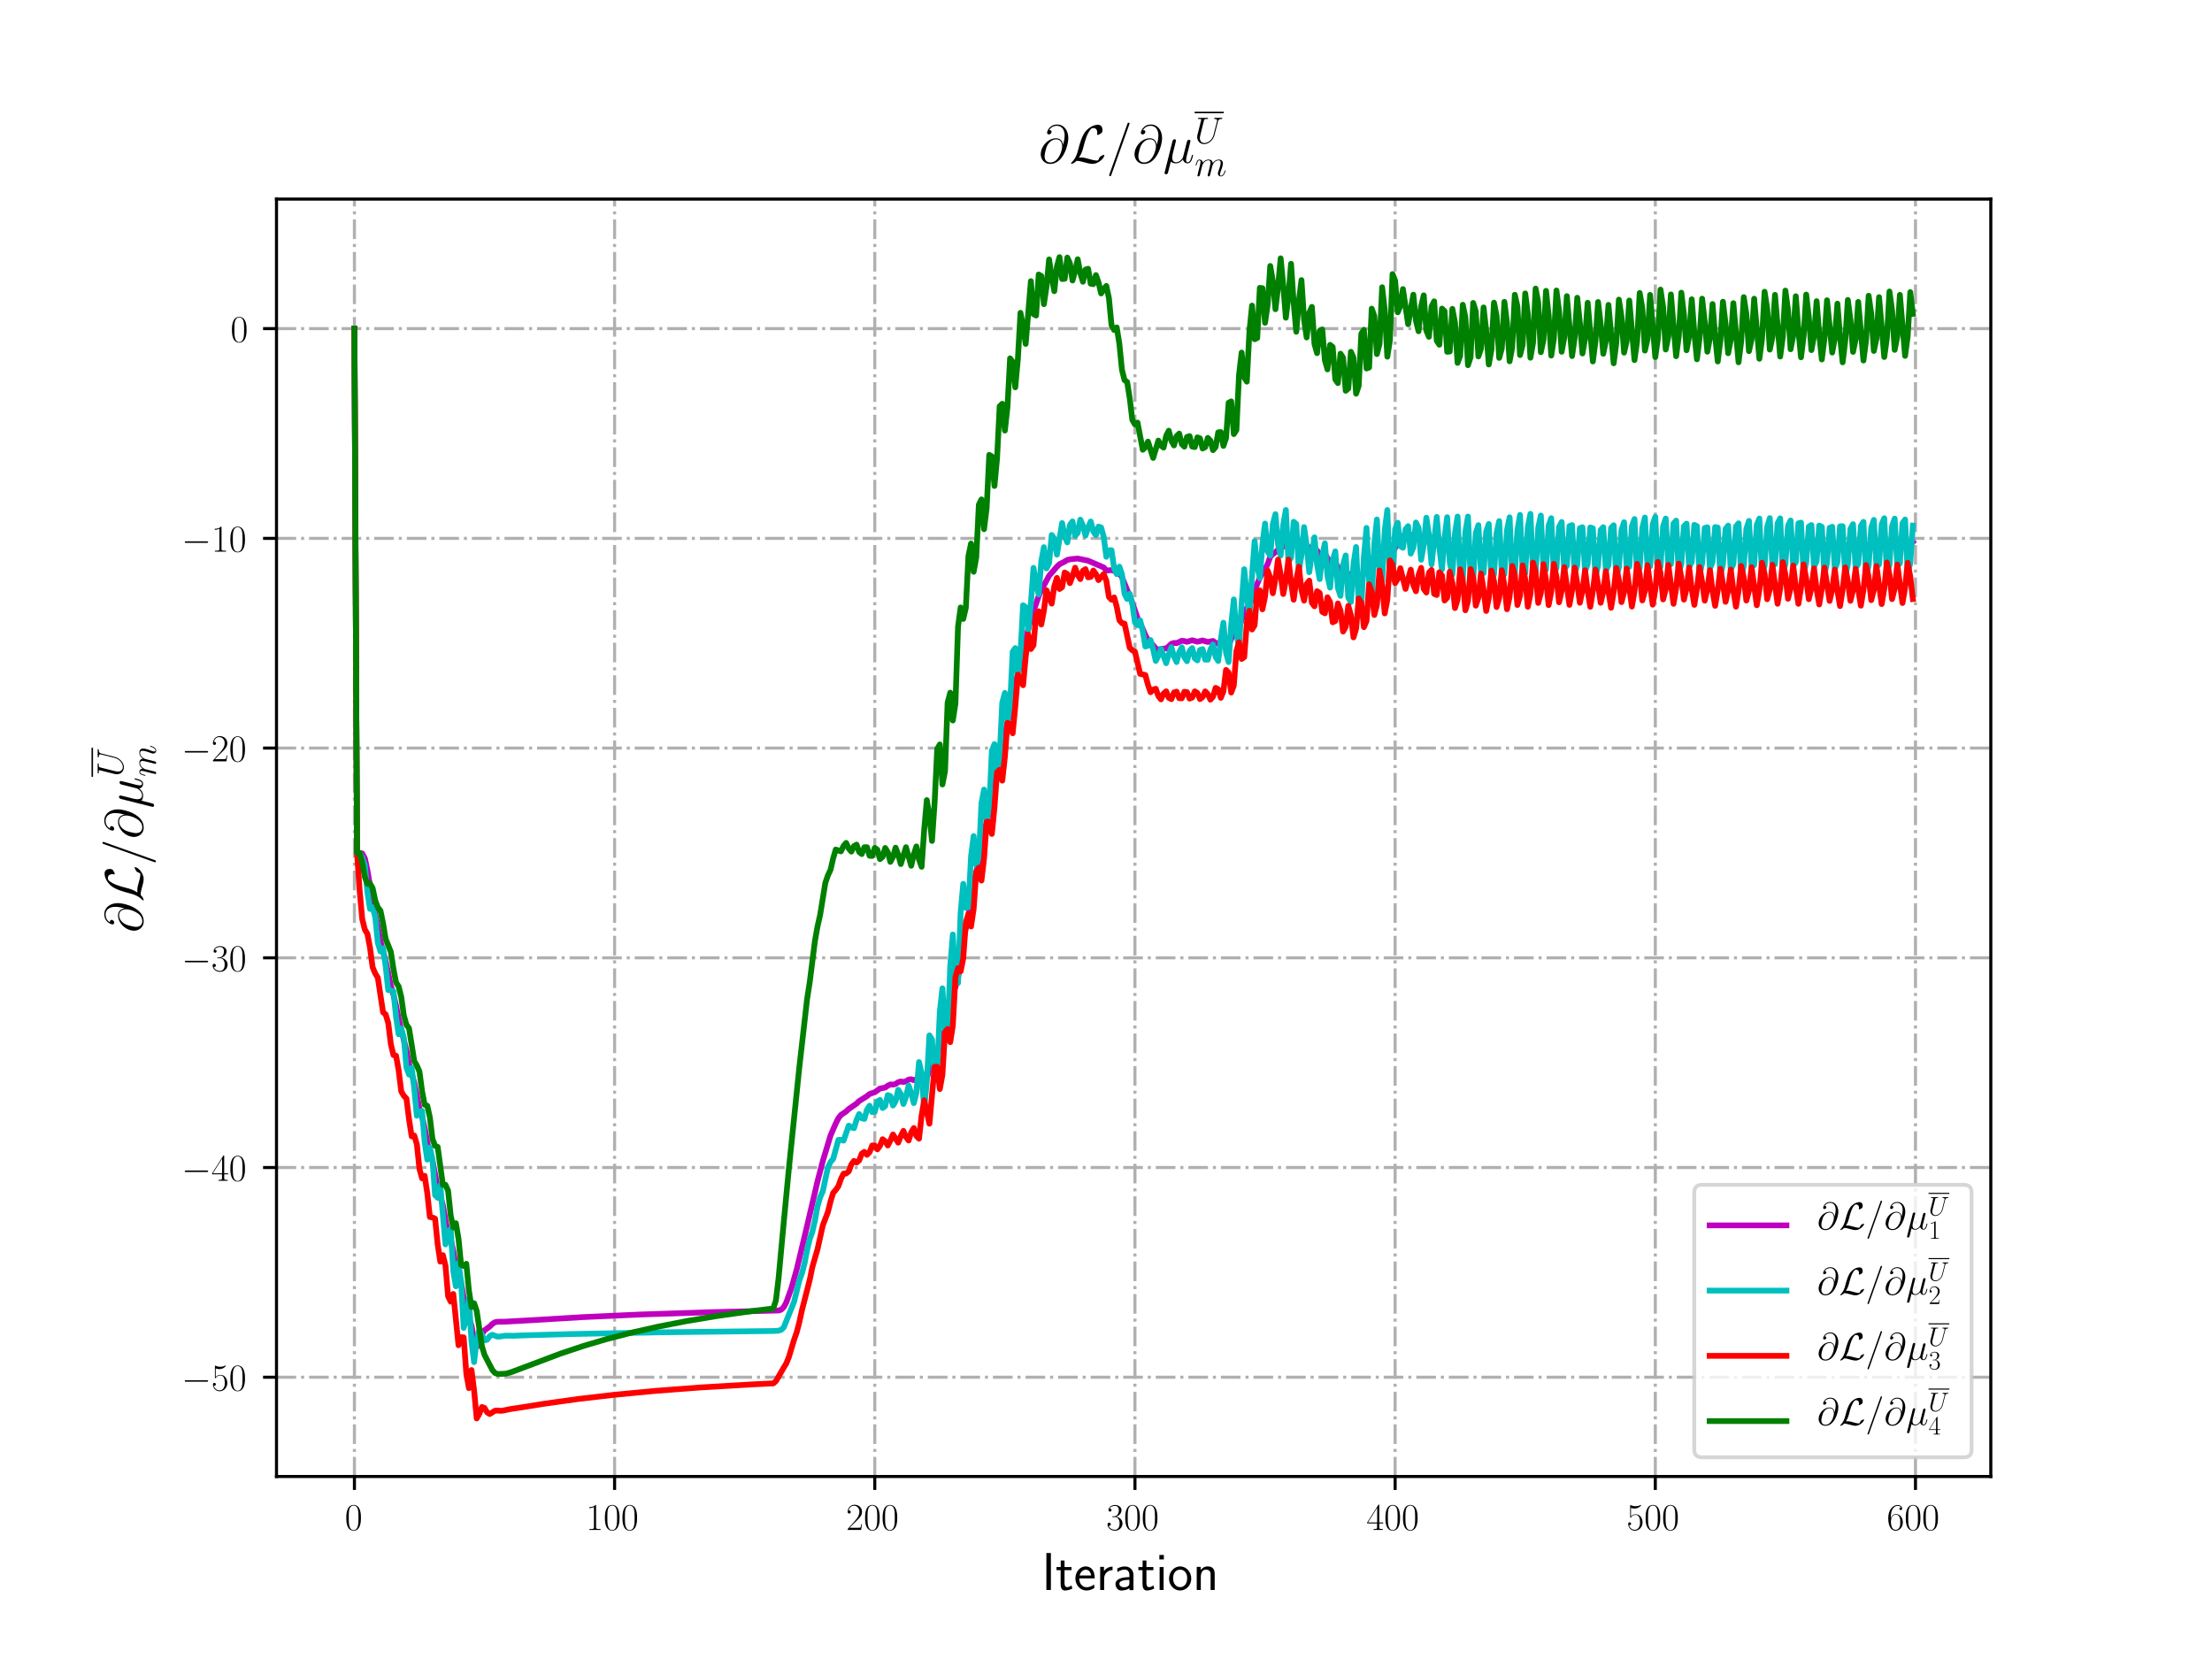 <?xml version="1.0" encoding="utf-8" standalone="no"?>
<!DOCTYPE svg PUBLIC "-//W3C//DTD SVG 1.1//EN"
  "http://www.w3.org/Graphics/SVG/1.1/DTD/svg11.dtd">
<!-- Created with matplotlib (http://matplotlib.org/) -->
<svg height="432pt" version="1.1" viewBox="0 0 576 432" width="576pt" xmlns="http://www.w3.org/2000/svg" xmlns:xlink="http://www.w3.org/1999/xlink">
 <defs>
  <style type="text/css">
*{stroke-linecap:butt;stroke-linejoin:round;}
  </style>
 </defs>
 <g id="figure_1">
  <g id="patch_1">
   <path d="M 0 432 
L 576 432 
L 576 0 
L 0 0 
z
" style="fill:#ffffff;"/>
  </g>
  <g id="axes_1">
   <g id="patch_2">
    <path d="M 72 384.48 
L 518.4 384.48 
L 518.4 51.84 
L 72 51.84 
z
" style="fill:#ffffff;"/>
   </g>
   <g id="matplotlib.axis_1">
    <g id="xtick_1">
     <g id="line2d_1">
      <path clip-path="url(#pf799b05ff5)" d="M 92.291 384.48 
L 92.291 51.84 
" style="fill:none;stroke:#b0b0b0;stroke-dasharray:5.12,1.28,0.8,1.28;stroke-dashoffset:0;stroke-width:0.8;"/>
     </g>
     <g id="line2d_2">
      <defs>
       <path d="M 0 0 
L 0 3.5 
" id="m37318d9ba5" style="stroke:#000000;stroke-width:0.8;"/>
      </defs>
      <g>
       <use style="stroke:#000000;stroke-width:0.8;" x="92.291" xlink:href="#m37318d9ba5" y="384.48"/>
      </g>
     </g>
     <g id="text_1">
      <!-- $0$ -->
      <defs>
       <path d="M 42 31.641 
C 42 37.75 41.906 48.125 37.703 56.109 
C 34 63.109 28.094 65.594 22.906 65.594 
C 18.094 65.594 12 63.406 8.203 56.203 
C 4.203 48.719 3.797 39.438 3.797 31.641 
C 3.797 25.953 3.906 17.281 7 9.672 
C 11.297 -0.609 19 -2 22.906 -2 
C 27.5 -2 34.5 -0.109 38.594 9.375 
C 41.594 16.281 42 24.359 42 31.641 
z
M 22.906 -0.406 
C 16.5 -0.406 12.703 5.078 11.297 12.688 
C 10.203 18.562 10.203 27.156 10.203 32.75 
C 10.203 40.438 10.203 46.828 11.5 52.922 
C 13.406 61.391 19 64 22.906 64 
C 27 64 32.297 61.297 34.203 53.125 
C 35.5 47.438 35.594 40.734 35.594 32.75 
C 35.594 26.25 35.594 18.266 34.406 12.375 
C 32.297 1.484 26.406 -0.406 22.906 -0.406 
z
" id="CMR17-48"/>
      </defs>
      <g transform="translate(89.8 398.398)scale(0.1 -0.1)">
       <use transform="scale(0.996)" xlink:href="#CMR17-48"/>
      </g>
     </g>
    </g>
    <g id="xtick_2">
     <g id="line2d_3">
      <path clip-path="url(#pf799b05ff5)" d="M 160.04 384.48 
L 160.04 51.84 
" style="fill:none;stroke:#b0b0b0;stroke-dasharray:5.12,1.28,0.8,1.28;stroke-dashoffset:0;stroke-width:0.8;"/>
     </g>
     <g id="line2d_4">
      <g>
       <use style="stroke:#000000;stroke-width:0.8;" x="160.04" xlink:href="#m37318d9ba5" y="384.48"/>
      </g>
     </g>
     <g id="text_2">
      <!-- $100$ -->
      <defs>
       <path d="M 26.594 63.406 
C 26.594 65.5 26.5 65.5 25.094 65.5 
C 21.203 61.188 15.297 59.797 9.703 59.797 
C 9.406 59.797 8.906 59.797 8.797 59.5 
C 8.703 59.297 8.703 59.094 8.703 57 
C 11.797 57 17 57.594 21 59.984 
L 21 7.203 
C 21 3.688 20.797 2.5 12.203 2.5 
L 9.203 2.5 
L 9.203 0 
C 14 0 19 0 23.797 0 
C 28.594 0 33.594 0 38.406 0 
L 38.406 2.5 
L 35.406 2.5 
C 26.797 2.5 26.594 3.594 26.594 7.156 
z
" id="CMR17-49"/>
      </defs>
      <g transform="translate(152.568 398.398)scale(0.1 -0.1)">
       <use transform="scale(0.996)" xlink:href="#CMR17-49"/>
       <use transform="translate(45.69 0)scale(0.996)" xlink:href="#CMR17-48"/>
       <use transform="translate(91.381 0)scale(0.996)" xlink:href="#CMR17-48"/>
      </g>
     </g>
    </g>
    <g id="xtick_3">
     <g id="line2d_5">
      <path clip-path="url(#pf799b05ff5)" d="M 227.789 384.48 
L 227.789 51.84 
" style="fill:none;stroke:#b0b0b0;stroke-dasharray:5.12,1.28,0.8,1.28;stroke-dashoffset:0;stroke-width:0.8;"/>
     </g>
     <g id="line2d_6">
      <g>
       <use style="stroke:#000000;stroke-width:0.8;" x="227.789" xlink:href="#m37318d9ba5" y="384.48"/>
      </g>
     </g>
     <g id="text_3">
      <!-- $200$ -->
      <defs>
       <path d="M 41.703 15.453 
L 39.906 15.453 
C 38.906 8.375 38.094 7.172 37.703 6.562 
C 37.203 5.766 30 5.766 28.594 5.766 
L 9.406 5.766 
C 13 9.672 20 16.75 28.5 24.953 
C 34.594 30.734 41.703 37.531 41.703 47.422 
C 41.703 59.219 32.297 66 21.797 66 
C 10.797 66 4.094 56.312 4.094 47.344 
C 4.094 43.438 7 42.938 8.203 42.938 
C 9.203 42.938 12.203 43.547 12.203 47.031 
C 12.203 50.109 9.594 51 8.203 51 
C 7.594 51 7 50.906 6.594 50.703 
C 8.5 59.219 14.297 63.406 20.406 63.406 
C 29.094 63.406 34.797 56.516 34.797 47.422 
C 34.797 38.734 29.703 31.25 24 24.75 
L 4.094 2.281 
L 4.094 0 
L 39.297 0 
z
" id="CMR17-50"/>
      </defs>
      <g transform="translate(220.317 398.398)scale(0.1 -0.1)">
       <use transform="scale(0.996)" xlink:href="#CMR17-50"/>
       <use transform="translate(45.69 0)scale(0.996)" xlink:href="#CMR17-48"/>
       <use transform="translate(91.381 0)scale(0.996)" xlink:href="#CMR17-48"/>
      </g>
     </g>
    </g>
    <g id="xtick_4">
     <g id="line2d_7">
      <path clip-path="url(#pf799b05ff5)" d="M 295.539 384.48 
L 295.539 51.84 
" style="fill:none;stroke:#b0b0b0;stroke-dasharray:5.12,1.28,0.8,1.28;stroke-dashoffset:0;stroke-width:0.8;"/>
     </g>
     <g id="line2d_8">
      <g>
       <use style="stroke:#000000;stroke-width:0.8;" x="295.539" xlink:href="#m37318d9ba5" y="384.48"/>
      </g>
     </g>
     <g id="text_4">
      <!-- $300$ -->
      <defs>
       <path d="M 22.094 33.703 
C 31 33.703 34.906 25.969 34.906 17.031 
C 34.906 5 28.5 0.391 22.703 0.391 
C 17.406 0.391 8.797 3.031 6.094 10.828 
C 6.594 10.625 7.094 10.625 7.594 10.625 
C 10 10.625 11.797 12.219 11.797 14.812 
C 11.797 17.703 9.594 19 7.594 19 
C 5.906 19 3.297 18.203 3.297 14.469 
C 3.297 5.234 12.297 -2 22.906 -2 
C 34 -2 42.5 6.719 42.5 16.953 
C 42.5 26.672 34.5 33.703 25 34.797 
C 32.594 36.375 39.906 43.062 39.906 52.016 
C 39.906 59.688 32 65.297 23 65.297 
C 13.906 65.297 5.906 59.828 5.906 52.016 
C 5.906 48.594 8.5 48 9.797 48 
C 11.906 48 13.703 49.297 13.703 51.891 
C 13.703 54.469 11.906 55.766 9.797 55.766 
C 9.406 55.766 8.906 55.766 8.5 55.578 
C 11.406 61.859 19.297 63 22.797 63 
C 26.297 63 32.906 61.328 32.906 51.875 
C 32.906 49.109 32.5 44.188 29.094 39.844 
C 26.094 36 22.703 36 19.406 35.688 
C 18.906 35.688 16.594 35.453 16.203 35.453 
C 15.5 35.359 15.094 35.266 15.094 34.5 
C 15.094 33.797 15.203 33.703 17.203 33.703 
z
" id="CMR17-51"/>
      </defs>
      <g transform="translate(288.067 398.398)scale(0.1 -0.1)">
       <use transform="scale(0.996)" xlink:href="#CMR17-51"/>
       <use transform="translate(45.69 0)scale(0.996)" xlink:href="#CMR17-48"/>
       <use transform="translate(91.381 0)scale(0.996)" xlink:href="#CMR17-48"/>
      </g>
     </g>
    </g>
    <g id="xtick_5">
     <g id="line2d_9">
      <path clip-path="url(#pf799b05ff5)" d="M 363.288 384.48 
L 363.288 51.84 
" style="fill:none;stroke:#b0b0b0;stroke-dasharray:5.12,1.28,0.8,1.28;stroke-dashoffset:0;stroke-width:0.8;"/>
     </g>
     <g id="line2d_10">
      <g>
       <use style="stroke:#000000;stroke-width:0.8;" x="363.288" xlink:href="#m37318d9ba5" y="384.48"/>
      </g>
     </g>
     <g id="text_5">
      <!-- $400$ -->
      <defs>
       <path d="M 33.594 64.406 
C 33.594 66.5 33.5 66.5 31.703 66.5 
L 2 19.594 
L 2 17 
L 27.797 17 
L 27.797 7.141 
C 27.797 3.5 27.594 2.5 20.594 2.5 
L 18.703 2.5 
L 18.703 0 
C 21.906 0 27.297 0 30.703 0 
C 34.094 0 39.5 0 42.703 0 
L 42.703 2.5 
L 40.797 2.5 
C 33.797 2.5 33.594 3.5 33.594 7.141 
L 33.594 17 
L 43.797 17 
L 43.797 19.594 
L 33.594 19.594 
z
M 28.094 57.859 
L 28.094 19.594 
L 4 19.594 
z
" id="CMR17-52"/>
      </defs>
      <g transform="translate(355.816 398.398)scale(0.1 -0.1)">
       <use transform="scale(0.996)" xlink:href="#CMR17-52"/>
       <use transform="translate(45.69 0)scale(0.996)" xlink:href="#CMR17-48"/>
       <use transform="translate(91.381 0)scale(0.996)" xlink:href="#CMR17-48"/>
      </g>
     </g>
    </g>
    <g id="xtick_6">
     <g id="line2d_11">
      <path clip-path="url(#pf799b05ff5)" d="M 431.037 384.48 
L 431.037 51.84 
" style="fill:none;stroke:#b0b0b0;stroke-dasharray:5.12,1.28,0.8,1.28;stroke-dashoffset:0;stroke-width:0.8;"/>
     </g>
     <g id="line2d_12">
      <g>
       <use style="stroke:#000000;stroke-width:0.8;" x="431.037" xlink:href="#m37318d9ba5" y="384.48"/>
      </g>
     </g>
     <g id="text_6">
      <!-- $500$ -->
      <defs>
       <path d="M 11.406 57.688 
C 12.406 57.281 16.5 56 20.703 56 
C 30 56 35.094 61.109 38 64.062 
C 38 64.953 38 65.5 37.406 65.5 
C 37.297 65.5 37.094 65.5 36.297 65.047 
C 32.797 63.406 28.703 62.078 23.703 62.078 
C 20.703 62.078 16.203 62.484 11.297 64.672 
C 10.203 65.172 10 65.172 9.906 65.172 
C 9.406 65.172 9.297 65.062 9.297 63.078 
L 9.297 34.422 
C 9.297 32.641 9.297 32.141 10.297 32.141 
C 10.797 32.141 11 32.344 11.5 33.031 
C 14.703 37.516 19.094 39.406 24.094 39.406 
C 27.594 39.406 35.094 37.219 35.094 20.141 
C 35.094 16.953 35.094 11.172 32.094 6.578 
C 29.594 2.484 25.703 0.391 21.406 0.391 
C 14.797 0.391 8.094 5 6.297 12.719 
C 6.703 12.609 7.5 12.422 7.906 12.422 
C 9.203 12.422 11.703 13.125 11.703 16.219 
C 11.703 18.906 9.797 20 7.906 20 
C 5.594 20 4.094 18.594 4.094 15.797 
C 4.094 7.094 11 -2 21.594 -2 
C 31.906 -2 41.703 6.875 41.703 19.75 
C 41.703 31.719 33.906 41 24.203 41 
C 19.094 41 14.797 39.109 11.406 35.531 
z
" id="CMR17-53"/>
      </defs>
      <g transform="translate(423.565 398.398)scale(0.1 -0.1)">
       <use transform="scale(0.996)" xlink:href="#CMR17-53"/>
       <use transform="translate(45.69 0)scale(0.996)" xlink:href="#CMR17-48"/>
       <use transform="translate(91.381 0)scale(0.996)" xlink:href="#CMR17-48"/>
      </g>
     </g>
    </g>
    <g id="xtick_7">
     <g id="line2d_13">
      <path clip-path="url(#pf799b05ff5)" d="M 498.787 384.48 
L 498.787 51.84 
" style="fill:none;stroke:#b0b0b0;stroke-dasharray:5.12,1.28,0.8,1.28;stroke-dashoffset:0;stroke-width:0.8;"/>
     </g>
     <g id="line2d_14">
      <g>
       <use style="stroke:#000000;stroke-width:0.8;" x="498.787" xlink:href="#m37318d9ba5" y="384.48"/>
      </g>
     </g>
     <g id="text_7">
      <!-- $600$ -->
      <defs>
       <path d="M 10.594 34 
C 10.594 57.656 21.797 63 28.297 63 
C 30.406 63 35.5 62.641 37.5 59 
C 35.906 59 32.906 59 32.906 55.516 
C 32.906 52.828 35.094 51.922 36.5 51.922 
C 37.406 51.922 40.094 52.312 40.094 55.625 
C 40.094 61.781 35.094 65.297 28.203 65.297 
C 16.297 65.297 3.797 52.969 3.797 31 
C 3.797 3.953 15.094 -2 23.094 -2 
C 32.797 -2 42 6.672 42 20.047 
C 42 32.516 33.906 41.594 23.703 41.594 
C 17.594 41.594 13.094 37.609 10.594 30.625 
z
M 23.094 0.391 
C 10.797 0.391 10.797 18.75 10.797 22.438 
C 10.797 29.625 14.203 40 23.5 40 
C 25.203 40 30.094 40 33.406 33.125 
C 35.203 29.219 35.203 25.141 35.203 20.141 
C 35.203 14.75 35.203 10.781 33.094 6.781 
C 30.906 2.672 27.703 0.391 23.094 0.391 
z
" id="CMR17-54"/>
      </defs>
      <g transform="translate(491.315 398.398)scale(0.1 -0.1)">
       <use transform="scale(0.996)" xlink:href="#CMR17-54"/>
       <use transform="translate(45.69 0)scale(0.996)" xlink:href="#CMR17-48"/>
       <use transform="translate(91.381 0)scale(0.996)" xlink:href="#CMR17-48"/>
      </g>
     </g>
    </g>
    <g id="text_8">
     <!-- Iteration -->
     <defs>
      <path d="M 17.094 69 
L 8.703 69 
L 8.703 0 
L 17.094 0 
z
" id="CMSS17-73"/>
      <path d="M 16.703 37 
L 29.703 37 
L 29.703 42.766 
L 16.703 42.766 
L 16.703 55 
L 9.594 55 
L 9.594 42.766 
L 1.703 42.766 
L 1.703 37 
L 9.406 37 
L 9.406 11.703 
C 9.406 6 10.703 -1 17.297 -1 
C 22.297 -1 26.906 0.391 31.297 2.688 
L 29.703 8.562 
C 27.297 6.469 24.406 5.266 21.297 5.266 
C 16.906 5.266 16.703 10.875 16.703 13.375 
z
" id="CMSS17-116"/>
      <path d="M 39.094 21.516 
C 39.094 24.844 38.906 31.297 35.703 36.641 
C 32.203 42.391 26.5 44 22.203 44 
C 11.797 44 3 34.188 3 21.484 
C 3 9.094 12.094 -1 23.594 -1 
C 28.094 -1 33.594 0.297 38.594 3.875 
C 38.594 4.281 38.406 6.469 38.297 6.562 
C 38.297 6.766 38 9.844 38 10.25 
C 33.203 6.359 27.703 5.078 23.703 5.078 
C 17.297 5.078 10.406 10.422 10.094 21.516 
z
M 10.906 27 
C 12.203 32.562 16.594 37.828 22.203 37.828 
C 23.703 37.828 30.703 37.828 32.5 27 
z
" id="CMSS17-101"/>
      <path d="M 14.906 21.297 
C 14.906 30.703 21.797 37 30.594 37 
L 30.594 43.578 
C 24.203 43.578 18.203 40.391 14.594 35.203 
L 14.594 43.094 
L 7.5 43.094 
L 7.5 0 
L 14.906 0 
z
" id="CMSS17-114"/>
      <path d="M 37.594 27.984 
C 37.594 37.375 30.906 43.875 21.906 43.875 
C 17.5 43.875 12.703 43.078 7.203 39.891 
L 7.797 33.359 
C 10.297 35.125 14.594 38 21.797 38 
C 26.906 38 30 34.062 30 27.844 
L 30 24 
C 14 24 4 19.344 4 11.344 
C 4 7.203 6.5 -1 14.797 -1 
C 16.297 -1 24.406 -1 30.203 3.391 
L 30.203 -0.297 
L 37.594 -0.297 
z
M 30 12.75 
C 30 10.953 30 8.562 27 6.781 
C 24.406 5.078 21.094 5.078 19.703 5.078 
C 14.703 5.078 11.297 7.984 11.297 11.625 
C 11.297 18.922 26.906 18.922 30 18.922 
z
" id="CMSS17-97"/>
      <path d="M 15.297 65.359 
L 6.906 65.359 
L 6.906 57 
L 15.297 57 
z
M 14.797 42.797 
L 7.406 42.797 
L 7.406 0 
L 14.797 0 
z
" id="CMSS17-105"/>
      <path d="M 44.203 21.188 
C 44.203 34 34.703 44 23.5 44 
C 12 44 2.703 33.703 2.703 21.188 
C 2.703 8.5 12.297 -1 23.406 -1 
C 34.797 -1 44.203 8.797 44.203 21.188 
z
M 23.5 5.266 
C 16.406 5.266 10.297 11.078 10.297 22 
C 10.297 33.609 17.406 37.922 23.406 37.922 
C 29.906 37.922 36.594 33.219 36.594 22 
C 36.594 10.672 30.094 5.266 23.5 5.266 
z
" id="CMSS17-111"/>
      <path d="M 40.906 29.328 
C 40.906 35.672 39.406 44 28.094 44 
C 21.703 44 17.5 40.719 14.703 37.328 
L 14.703 43.094 
L 7.406 43.094 
L 7.406 0 
L 15 0 
L 15 24.359 
C 15 30.688 17.406 37.938 24.203 37.938 
C 33 37.938 33.297 32 33.297 28.578 
L 33.297 0 
L 40.906 0 
z
" id="CMSS17-110"/>
     </defs>
     <g transform="translate(271.264 414.022)scale(0.14 -0.14)">
      <use transform="scale(0.996)" xlink:href="#CMSS17-73"/>
      <use transform="translate(25.784 0)scale(0.996)" xlink:href="#CMSS17-116"/>
      <use transform="translate(59.615 0)scale(0.996)" xlink:href="#CMSS17-101"/>
      <use transform="translate(101.254 0)scale(0.996)" xlink:href="#CMSS17-114"/>
      <use transform="translate(133.164 0)scale(0.996)" xlink:href="#CMSS17-97"/>
      <use transform="translate(178.086 0)scale(0.996)" xlink:href="#CMSS17-116"/>
      <use transform="translate(211.918 0)scale(0.996)" xlink:href="#CMSS17-105"/>
      <use transform="translate(234.098 0)scale(0.996)" xlink:href="#CMSS17-111"/>
      <use transform="translate(280.942 0)scale(0.996)" xlink:href="#CMSS17-110"/>
     </g>
    </g>
   </g>
   <g id="matplotlib.axis_2">
    <g id="ytick_1">
     <g id="line2d_15">
      <path clip-path="url(#pf799b05ff5)" d="M 72 358.632 
L 518.4 358.632 
" style="fill:none;stroke:#b0b0b0;stroke-dasharray:5.12,1.28,0.8,1.28;stroke-dashoffset:0;stroke-width:0.8;"/>
     </g>
     <g id="line2d_16">
      <defs>
       <path d="M 0 0 
L -3.5 0 
" id="mcb65380960" style="stroke:#000000;stroke-width:0.8;"/>
      </defs>
      <g>
       <use style="stroke:#000000;stroke-width:0.8;" x="72" xlink:href="#mcb65380960" y="358.632"/>
      </g>
     </g>
     <g id="text_9">
      <!-- $-50$ -->
      <defs>
       <path d="M 65.906 23 
C 67.594 23 69.406 23 69.406 25 
C 69.406 27 67.594 27 65.906 27 
L 11.797 27 
C 10.094 27 8.297 27 8.297 25 
C 8.297 23 10.094 23 11.797 23 
z
" id="CMSY10-0"/>
      </defs>
      <g transform="translate(47.289 362.091)scale(0.1 -0.1)">
       <use transform="scale(0.996)" xlink:href="#CMSY10-0"/>
       <use transform="translate(77.487 0)scale(0.996)" xlink:href="#CMR17-53"/>
       <use transform="translate(123.178 0)scale(0.996)" xlink:href="#CMR17-48"/>
      </g>
     </g>
    </g>
    <g id="ytick_2">
     <g id="line2d_17">
      <path clip-path="url(#pf799b05ff5)" d="M 72 304.02 
L 518.4 304.02 
" style="fill:none;stroke:#b0b0b0;stroke-dasharray:5.12,1.28,0.8,1.28;stroke-dashoffset:0;stroke-width:0.8;"/>
     </g>
     <g id="line2d_18">
      <g>
       <use style="stroke:#000000;stroke-width:0.8;" x="72" xlink:href="#mcb65380960" y="304.02"/>
      </g>
     </g>
     <g id="text_10">
      <!-- $-40$ -->
      <g transform="translate(47.289 307.48)scale(0.1 -0.1)">
       <use transform="scale(0.996)" xlink:href="#CMSY10-0"/>
       <use transform="translate(77.487 0)scale(0.996)" xlink:href="#CMR17-52"/>
       <use transform="translate(123.178 0)scale(0.996)" xlink:href="#CMR17-48"/>
      </g>
     </g>
    </g>
    <g id="ytick_3">
     <g id="line2d_19">
      <path clip-path="url(#pf799b05ff5)" d="M 72 249.409 
L 518.4 249.409 
" style="fill:none;stroke:#b0b0b0;stroke-dasharray:5.12,1.28,0.8,1.28;stroke-dashoffset:0;stroke-width:0.8;"/>
     </g>
     <g id="line2d_20">
      <g>
       <use style="stroke:#000000;stroke-width:0.8;" x="72" xlink:href="#mcb65380960" y="249.409"/>
      </g>
     </g>
     <g id="text_11">
      <!-- $-30$ -->
      <g transform="translate(47.289 252.868)scale(0.1 -0.1)">
       <use transform="scale(0.996)" xlink:href="#CMSY10-0"/>
       <use transform="translate(77.487 0)scale(0.996)" xlink:href="#CMR17-51"/>
       <use transform="translate(123.178 0)scale(0.996)" xlink:href="#CMR17-48"/>
      </g>
     </g>
    </g>
    <g id="ytick_4">
     <g id="line2d_21">
      <path clip-path="url(#pf799b05ff5)" d="M 72 194.797 
L 518.4 194.797 
" style="fill:none;stroke:#b0b0b0;stroke-dasharray:5.12,1.28,0.8,1.28;stroke-dashoffset:0;stroke-width:0.8;"/>
     </g>
     <g id="line2d_22">
      <g>
       <use style="stroke:#000000;stroke-width:0.8;" x="72" xlink:href="#mcb65380960" y="194.797"/>
      </g>
     </g>
     <g id="text_12">
      <!-- $-20$ -->
      <g transform="translate(47.289 198.256)scale(0.1 -0.1)">
       <use transform="scale(0.996)" xlink:href="#CMSY10-0"/>
       <use transform="translate(77.487 0)scale(0.996)" xlink:href="#CMR17-50"/>
       <use transform="translate(123.178 0)scale(0.996)" xlink:href="#CMR17-48"/>
      </g>
     </g>
    </g>
    <g id="ytick_5">
     <g id="line2d_23">
      <path clip-path="url(#pf799b05ff5)" d="M 72 140.185 
L 518.4 140.185 
" style="fill:none;stroke:#b0b0b0;stroke-dasharray:5.12,1.28,0.8,1.28;stroke-dashoffset:0;stroke-width:0.8;"/>
     </g>
     <g id="line2d_24">
      <g>
       <use style="stroke:#000000;stroke-width:0.8;" x="72" xlink:href="#mcb65380960" y="140.185"/>
      </g>
     </g>
     <g id="text_13">
      <!-- $-10$ -->
      <g transform="translate(47.289 143.645)scale(0.1 -0.1)">
       <use transform="scale(0.996)" xlink:href="#CMSY10-0"/>
       <use transform="translate(77.487 0)scale(0.996)" xlink:href="#CMR17-49"/>
       <use transform="translate(123.178 0)scale(0.996)" xlink:href="#CMR17-48"/>
      </g>
     </g>
    </g>
    <g id="ytick_6">
     <g id="line2d_25">
      <path clip-path="url(#pf799b05ff5)" d="M 72 85.574 
L 518.4 85.574 
" style="fill:none;stroke:#b0b0b0;stroke-dasharray:5.12,1.28,0.8,1.28;stroke-dashoffset:0;stroke-width:0.8;"/>
     </g>
     <g id="line2d_26">
      <g>
       <use style="stroke:#000000;stroke-width:0.8;" x="72" xlink:href="#mcb65380960" y="85.574"/>
      </g>
     </g>
     <g id="text_14">
      <!-- $0$ -->
      <g transform="translate(60.019 89.033)scale(0.1 -0.1)">
       <use transform="scale(0.996)" xlink:href="#CMR17-48"/>
      </g>
     </g>
    </g>
    <g id="text_15">
     <!-- $\partial \mathcal{L}/ \partial \mu^{\overline{U}}_{m}$ -->
     <defs>
      <path d="M 45.406 33.516 
C 44.797 39.125 41.297 45.859 32.297 45.859 
C 18.203 45.859 3.797 31.516 3.797 15.562 
C 3.797 9.438 8 -2.094 21.594 -2.094 
C 45.203 -2.094 55.297 32.297 55.297 46 
C 55.297 60.406 47.203 71.5 34.406 71.5 
C 19.906 71.5 15.594 58.797 15.594 56.094 
C 15.594 55.203 16.203 53 19 53 
C 22.5 53 24 56.203 24 57.906 
C 24 61 20.906 61 19.594 61 
C 23.703 68.406 31.297 69.094 34 69.094 
C 42.797 69.094 48.406 62.109 48.406 50.969 
C 48.406 44.578 46.5 37.188 45.5 33.516 
z
M 21.906 0.594 
C 12.5 0.594 10.906 8.031 10.906 12.25 
C 10.906 16.656 13.703 27 15.203 30.703 
C 16.5 33.719 22.203 43.859 32.594 43.859 
C 41.703 43.859 43.797 35.922 43.797 30.516 
C 43.797 23.078 37.297 0.594 21.906 0.594 
z
" id="CMMI12-64"/>
      <path d="M 18 9.531 
C 23.406 17.984 25.094 24.406 26.406 29.734 
C 29.906 43.594 33.703 55.656 39.906 62.578 
C 41.094 63.906 41.906 64.797 45.094 64.797 
C 52 64.797 52.203 57.875 52.203 56.453 
C 52.203 54.656 51.703 53.234 51.703 52.734 
C 51.703 52.031 52.297 52.031 52.406 52.031 
C 54 52.031 56.703 53.141 59.203 54.953 
C 61 56.359 61.906 57.359 61.906 61.469 
C 61.906 66.891 59.094 71 53.5 71 
C 50.297 71 41.5 70.203 31.703 60.25 
C 23.703 52.016 19 33.938 17.094 26.406 
C 15.297 19.5 14.5 16.375 11.5 10.344 
C 10.797 9.156 8.203 4.734 6.797 3.422 
C 4.094 0.922 3.094 -0.891 3.094 -1.391 
C 3.094 -1.594 3.297 -2 4 -2 
C 4.406 -2 6.5 -1.594 9.094 0.078 
C 10.797 1.062 11 1.25 13.297 3.609 
C 18.297 3.609 21.797 2.703 28.094 0.906 
C 33.203 -0.5 38.297 -2 43.406 -2 
C 51.5 -2 59.703 4.125 62.906 8.531 
C 64.906 11.234 65.5 13.75 65.5 14.047 
C 65.5 14.75 64.906 14.75 64.797 14.75 
C 63.203 14.75 60.797 13.656 59.094 12.438 
C 56.406 10.734 56.203 10.141 55.594 8.422 
C 55.094 6.812 54.5 6.016 54.094 5.406 
C 53.297 4.203 53.203 4.203 51.703 4.203 
C 46.906 4.203 41.906 5.719 35.297 7.516 
C 32.5 8.312 27 9.938 22 9.938 
C 20.703 9.938 19.297 9.828 18 9.531 
z
" id="CMSY10-76"/>
      <path d="M 42.906 71.281 
C 42.906 71.391 43.5 72.906 43.5 73.094 
C 43.5 74.297 42.5 75 41.703 75 
C 41.203 75 40.297 75 39.5 72.797 
L 6 -21.297 
C 6 -21.406 5.406 -22.891 5.406 -23.094 
C 5.406 -24.297 6.406 -25 7.203 -25 
C 7.797 -25 8.703 -24.891 9.406 -22.797 
z
" id="CMMI12-61"/>
      <path d="M 14.406 2.188 
C 16.906 -0.094 20.594 -1 24 -1 
C 30.406 -1 34.797 3.25 37.094 6.328 
C 38.094 1.078 42.297 -1 45.797 -1 
C 48.797 -1 51.203 0.781 53 4.328 
C 54.594 7.703 56 13.734 56 14.109 
C 56 14.609 55.594 15 55 15 
C 54.094 15 54 14.5 53.594 13.031 
C 52.094 7.203 50.203 1 46.094 1 
C 43.203 1 43 3.578 43 5.594 
C 43 7.875 43.906 11.484 44.594 14.469 
L 47.406 25.234 
C 47.797 27.141 48.906 31.609 49.406 33.422 
C 50 35.812 51.094 40.109 51.094 40.5 
C 51.094 42 49.906 43 48.406 43 
C 47.5 43 45.406 42.594 44.594 39.609 
L 37.594 11.875 
C 37.094 9.875 37.094 9.672 35.797 8.078 
C 34.594 6.391 30.703 1 24.406 1 
C 18.797 1 17 5.094 17 9.766 
C 17 12.672 17.906 16.156 18.297 17.859 
L 22.797 35.828 
C 23.297 37.719 24.094 40.906 24.094 41.516 
C 24.094 43.109 22.797 44 21.5 44 
C 20.594 44 18.406 43.703 17.594 40.5 
L 3.094 -17.297 
C 3 -17.797 2.797 -18.391 2.797 -19 
C 2.797 -20.5 4 -21.5 5.5 -21.5 
C 8.406 -21.5 9 -19.188 9.703 -16.406 
z
" id="CMMI12-22"/>
      <path d="M 50.594 23.031 
C 47.094 9.078 35.5 0.891 26.094 0.891 
C 18.906 0.891 14 5.672 14 13.922 
C 14 14.312 14 17.297 15.094 21.672 
L 24.906 60.734 
C 25.797 64.109 26 65.109 33.094 65.109 
C 34.906 65.109 35.906 65.109 35.906 66.906 
C 35.906 68 35 68 34.406 68 
C 32.594 68 30.5 68 28.594 68 
L 16.797 68 
C 14.906 68 12.797 68 10.906 68 
C 10.203 68 9 68 9 66.109 
C 9 65.109 9.703 65.109 11.594 65.109 
C 17.594 65.109 17.594 64.312 17.594 63.219 
C 17.594 62.625 16.906 59.75 16.406 58.047 
L 7.703 23.25 
C 7.406 22.156 6.797 19.469 6.797 16.797 
C 6.797 5.844 14.703 -2 25.594 -2 
C 35.703 -2 46.906 6 52 18.703 
C 52.703 20.391 53.594 23.906 54.203 26.594 
C 55.203 30.203 57.297 39 58 41.594 
L 61.797 56.609 
C 63.094 61.812 63.906 65.109 72.703 65.109 
C 73.5 65.203 73.906 66 73.906 66.906 
C 73.906 68 73 68 72.594 68 
C 71.203 68 69.406 68 68 68 
L 63.297 68 
C 57.094 68 53.906 68 53.797 68 
C 53.203 68 52 68 52 66.109 
C 52 65.109 52.797 65.109 53.5 65.109 
C 59.5 65.109 59.906 62.812 59.906 61.016 
C 59.906 60.125 59.906 59.812 59.5 58.422 
z
" id="CMMI12-85"/>
      <path d="M 20.594 29.234 
C 20.797 29.844 23.297 34.828 27 38.016 
C 29.594 40.406 33 42.016 36.906 42.016 
C 40.906 42.016 42.297 39.016 42.297 35.031 
C 42.297 34.422 42.297 32.438 41.094 27.734 
L 38.594 17.469 
C 37.797 14.469 35.906 7.078 35.703 5.984 
C 35.297 4.484 34.703 1.891 34.703 1.5 
C 34.703 0.094 35.797 -1 37.297 -1 
C 40.297 -1 40.797 1.297 41.703 4.891 
L 47.703 28.734 
C 47.906 29.531 53.094 42.016 64.094 42.016 
C 68.094 42.016 69.5 39.016 69.5 35.031 
C 69.5 29.438 65.594 18.562 63.406 12.578 
C 62.5 10.172 62 8.875 62 7.078 
C 62 2.594 65.094 -1 69.906 -1 
C 79.203 -1 82.703 13.672 82.703 14.266 
C 82.703 14.766 82.297 15.172 81.703 15.172 
C 80.797 15.172 80.703 14.875 80.203 13.172 
C 77.906 5.188 74.203 1 70.203 1 
C 69.203 1 67.594 1 67.594 4.203 
C 67.594 6.812 68.797 10 69.203 11.094 
C 71 15.906 75.5 27.703 75.5 33.516 
C 75.5 39.5 72 44 64.406 44 
C 57.703 44 52.297 40.219 48.297 34.328 
C 48 39.719 44.703 44 37.203 44 
C 28.297 44 23.594 37.734 21.797 35.234 
C 21.5 40.906 17.406 44 13 44 
C 10.094 44 7.797 42.609 5.906 38.812 
C 4.094 35.219 2.703 29.141 2.703 28.734 
C 2.703 28.344 3.094 27.844 3.797 27.844 
C 4.594 27.844 4.703 27.938 5.297 30.234 
C 6.797 36.125 8.703 42.016 12.703 42.016 
C 15 42.016 15.797 40.406 15.797 37.422 
C 15.797 35.219 14.797 31.328 14.094 28.234 
L 11.297 17.469 
C 10.906 15.562 9.797 11.078 9.297 9.281 
C 8.594 6.688 7.5 2 7.5 1.5 
C 7.5 0.094 8.594 -1 10.094 -1 
C 11.297 -1 12.703 -0.406 13.5 1.094 
C 13.703 1.594 14.594 5.094 15.094 7.078 
L 17.297 16.062 
z
" id="CMMI12-109"/>
     </defs>
     <g transform="translate(40.577 242.881)rotate(-90)scale(0.14 -0.14)">
      <use transform="translate(0 24.629)scale(0.996)" xlink:href="#CMMI12-64"/>
      <use transform="translate(56.916 24.629)scale(0.996)" xlink:href="#CMSY10-76"/>
      <use transform="translate(125.63 24.629)scale(0.996)" xlink:href="#CMMI12-61"/>
      <use transform="translate(174.405 24.629)scale(0.996)" xlink:href="#CMMI12-64"/>
      <use transform="translate(231.321 24.629)scale(0.996)" xlink:href="#CMMI12-22"/>
      <use transform="translate(290.012 60.783)scale(0.697)" xlink:href="#CMMI12-85"/>
      <use transform="translate(290.012 0)scale(0.697)" xlink:href="#CMMI12-109"/>
      <path d="M 290.012 116.806 
L 344.171 116.806 
L 344.171 119.595 
L 290.012 119.595 
L 290.012 116.806 
z
"/>
     </g>
    </g>
   </g>
   <g id="line2d_27">
    <path clip-path="url(#pf799b05ff5)" d="M 92.291 85.574 
L 92.968 222.103 
L 93.646 222.103 
L 94.323 222.237 
L 95.001 223.494 
L 95.678 226.634 
L 97.033 234.672 
L 98.388 241.434 
L 99.066 245.017 
L 100.421 250.292 
L 101.776 256.72 
L 102.453 259.026 
L 103.131 261.856 
L 103.808 265.337 
L 105.841 273.62 
L 106.518 277.055 
L 107.873 281.96 
L 109.228 288.675 
L 109.906 290.806 
L 110.583 293.727 
L 111.261 297.478 
L 111.938 300.12 
L 112.616 302.227 
L 113.971 309.313 
L 115.326 313.849 
L 116.003 317.821 
L 116.681 320.918 
L 117.358 322.641 
L 118.036 325.777 
L 118.713 329.94 
L 119.391 332.219 
L 120.068 334.014 
L 121.423 341.836 
L 122.101 343.262 
L 122.778 345.201 
L 123.456 348.985 
L 124.133 350.761 
L 124.811 349.319 
L 125.488 347.395 
L 126.166 346.415 
L 127.521 345.425 
L 128.198 344.757 
L 128.876 344.311 
L 129.553 344.182 
L 131.585 344.157 
L 139.038 343.743 
L 151.91 342.969 
L 166.815 342.291 
L 185.107 341.692 
L 202.722 341.253 
L 203.4 341.048 
L 204.077 340.389 
L 204.755 339.129 
L 206.11 335.347 
L 207.465 330.536 
L 210.175 319.193 
L 212.885 307.588 
L 214.24 302.4 
L 216.272 295.674 
L 217.627 292.557 
L 218.305 291.197 
L 218.982 290.329 
L 220.337 289.413 
L 221.015 288.779 
L 223.047 287.373 
L 223.725 286.704 
L 225.757 285.434 
L 226.434 284.869 
L 227.789 284.413 
L 229.144 283.45 
L 230.499 283.198 
L 231.177 282.705 
L 231.854 282.388 
L 232.532 282.43 
L 233.209 282.277 
L 233.887 281.801 
L 234.564 281.604 
L 235.242 281.743 
L 235.919 281.573 
L 236.597 281.109 
L 237.274 281.034 
L 237.952 281.257 
L 238.629 281.039 
L 239.307 280.571 
L 240.662 282.165 
L 241.339 280.826 
L 242.017 278.449 
L 243.372 276.776 
L 244.049 275.603 
L 244.727 272.21 
L 245.404 269.543 
L 246.082 268.414 
L 246.759 266.244 
L 247.437 261.128 
L 248.114 258.678 
L 248.792 257.027 
L 249.469 254.691 
L 250.147 249.048 
L 250.824 245.048 
L 252.179 238.408 
L 253.534 230.01 
L 254.889 224.268 
L 256.244 216.592 
L 256.922 214.156 
L 257.599 211.208 
L 258.954 203.814 
L 259.632 201.503 
L 260.309 198.48 
L 261.664 190.823 
L 262.342 188.295 
L 263.019 185.216 
L 263.697 181.243 
L 264.374 177.979 
L 265.052 175.593 
L 267.762 163.745 
L 268.439 161.137 
L 270.472 155.224 
L 271.149 153.689 
L 272.504 151.189 
L 273.181 149.924 
L 275.214 147.564 
L 275.891 146.929 
L 277.246 146.232 
L 277.924 145.811 
L 278.601 145.646 
L 279.956 145.504 
L 280.634 145.442 
L 283.344 146.008 
L 287.409 147.76 
L 288.086 148.557 
L 289.441 148.47 
L 290.119 148.621 
L 291.474 149.383 
L 292.151 150.273 
L 294.861 156.973 
L 296.216 160.959 
L 297.571 163.762 
L 298.249 165.406 
L 298.926 166.63 
L 300.281 168.031 
L 300.959 168.858 
L 301.636 169.179 
L 302.991 168.892 
L 303.669 168.831 
L 304.346 168.309 
L 305.024 167.632 
L 305.701 167.421 
L 306.379 167.471 
L 307.734 166.861 
L 308.411 166.935 
L 309.089 167.126 
L 310.444 166.725 
L 311.799 167.1 
L 313.154 166.773 
L 314.509 167.173 
L 315.864 166.898 
L 316.541 167.387 
L 317.219 167.657 
L 317.896 167.186 
L 318.574 166.975 
L 319.251 167.85 
L 319.928 167.897 
L 321.283 164.825 
L 321.961 164.758 
L 323.316 161.544 
L 323.993 159.494 
L 324.671 158.369 
L 325.348 157.75 
L 327.381 152.031 
L 328.058 150.42 
L 329.413 148.235 
L 330.091 146.89 
L 330.768 144.976 
L 331.446 144.292 
L 332.123 143.814 
L 332.801 143.096 
L 333.478 142.977 
L 334.833 141.604 
L 335.511 142.112 
L 336.188 141.958 
L 336.866 141.605 
L 337.543 141.403 
L 338.221 142.098 
L 338.898 142.2 
L 340.253 142.058 
L 340.931 142.592 
L 342.286 142.758 
L 342.963 143.375 
L 343.641 144.302 
L 344.318 144.333 
L 344.996 144.213 
L 346.351 146.484 
L 347.706 146.501 
L 349.061 148.81 
L 350.416 148.372 
L 351.093 149.625 
L 351.771 150.397 
L 353.126 149.03 
L 353.803 150.453 
L 354.481 150.874 
L 355.836 147.583 
L 356.513 148.263 
L 357.191 148.513 
L 358.546 145.275 
L 359.223 145.659 
L 359.901 145.295 
L 360.578 143.936 
L 361.256 143.544 
L 361.933 144.446 
L 362.611 144.004 
L 363.966 141.306 
L 364.643 140.312 
L 365.321 139.668 
L 365.998 139.217 
L 366.675 138.977 
L 367.353 139.347 
L 368.03 139.366 
L 368.708 139.268 
L 369.385 139.483 
L 370.063 140.21 
L 370.74 140.185 
L 371.418 139.957 
L 372.095 140.18 
L 372.773 140.914 
L 373.45 140.776 
L 374.128 140.467 
L 374.805 141.007 
L 375.483 141.728 
L 376.838 141.063 
L 377.515 142.031 
L 378.193 142.667 
L 379.548 141.709 
L 380.225 143.17 
L 380.903 143.758 
L 382.258 142.241 
L 382.935 143.431 
L 383.613 143.93 
L 384.968 142.22 
L 385.645 142.683 
L 386.323 142.901 
L 387 142.296 
L 387.678 141.848 
L 388.355 143.329 
L 389.033 143.663 
L 390.388 142.025 
L 391.065 142.831 
L 391.743 143.031 
L 393.098 141.635 
L 393.775 142.952 
L 394.453 143.17 
L 395.808 141.466 
L 396.485 142.159 
L 397.163 142.29 
L 398.518 140.98 
L 399.195 142.136 
L 399.873 142.304 
L 401.228 140.871 
L 401.905 141.494 
L 402.583 141.594 
L 403.938 140.617 
L 404.615 141.748 
L 405.293 141.894 
L 406.648 140.793 
L 407.325 141.509 
L 408.003 141.6 
L 409.358 140.82 
L 410.035 142.055 
L 410.713 142.185 
L 412.068 141.148 
L 412.745 142.031 
L 413.422 142.108 
L 414.1 141.605 
L 414.777 141.394 
L 415.455 142.81 
L 416.132 142.908 
L 417.487 141.54 
L 418.165 142.324 
L 418.842 142.357 
L 419.52 141.766 
L 420.197 141.51 
L 420.875 143.039 
L 421.552 143.126 
L 422.907 141.49 
L 423.585 142.129 
L 424.262 142.125 
L 424.94 141.499 
L 425.617 141.052 
L 426.295 142.555 
L 426.972 142.633 
L 428.327 141.012 
L 429.005 141.541 
L 429.682 141.525 
L 431.037 140.518 
L 431.715 141.913 
L 432.392 141.996 
L 433.747 140.624 
L 434.425 141.155 
L 435.102 141.155 
L 436.457 140.365 
L 437.135 141.735 
L 437.812 141.83 
L 439.167 140.678 
L 439.845 141.318 
L 440.522 141.336 
L 441.2 140.912 
L 441.877 140.745 
L 442.555 142.192 
L 443.232 142.285 
L 444.587 141.075 
L 445.265 141.787 
L 445.942 141.798 
L 446.62 141.305 
L 447.297 141.158 
L 447.975 142.632 
L 448.652 142.716 
L 450.007 141.328 
L 450.685 142.128 
L 451.362 142.127 
L 452.04 141.527 
L 452.717 141.242 
L 453.395 142.772 
L 454.072 142.819 
L 455.427 141.189 
L 456.105 141.76 
L 456.782 141.721 
L 457.46 141.138 
L 458.137 140.723 
L 458.815 142.219 
L 459.492 142.278 
L 460.847 140.762 
L 461.524 141.283 
L 462.202 141.247 
L 463.557 140.349 
L 464.234 141.762 
L 464.912 141.829 
L 466.267 140.545 
L 466.944 141.104 
L 467.622 141.089 
L 468.299 140.658 
L 468.977 140.402 
L 469.654 141.839 
L 470.332 141.916 
L 471.687 140.737 
L 472.364 141.367 
L 473.042 141.361 
L 473.719 140.926 
L 474.397 140.785 
L 475.074 142.225 
L 475.752 142.31 
L 477.107 141.088 
L 477.784 141.895 
L 478.462 141.899 
L 479.139 141.361 
L 479.817 141.186 
L 480.494 142.698 
L 481.172 142.749 
L 482.527 141.245 
L 483.204 141.911 
L 483.882 141.881 
L 484.559 141.298 
L 485.237 140.983 
L 485.914 142.487 
L 486.592 142.539 
L 487.947 140.993 
L 488.624 141.609 
L 489.302 141.569 
L 490.657 140.552 
L 491.334 141.967 
L 492.012 142.017 
L 493.367 140.62 
L 494.044 141.22 
L 494.722 141.191 
L 496.077 140.318 
L 496.754 141.67 
L 497.432 141.732 
L 498.109 141.114 
L 498.109 141.114 
" style="fill:none;stroke:#bf00bf;stroke-linecap:square;stroke-width:1.5;"/>
   </g>
   <g id="line2d_28">
    <path clip-path="url(#pf799b05ff5)" d="M 92.291 85.574 
L 92.968 222.103 
L 93.646 222.103 
L 94.323 223.322 
L 95.001 225.279 
L 95.678 232.304 
L 96.356 236.686 
L 97.033 236.228 
L 97.711 238.808 
L 98.388 245.513 
L 99.066 247.747 
L 99.743 246.925 
L 100.421 251.589 
L 101.098 257.816 
L 101.776 257.878 
L 102.453 258.142 
L 103.131 264.775 
L 103.808 269.308 
L 104.486 267.81 
L 105.163 270.334 
L 105.841 277.966 
L 106.518 279.823 
L 107.196 278.076 
L 107.873 283.518 
L 108.551 290.55 
L 109.228 289.487 
L 109.906 289.277 
L 110.583 297.373 
L 111.261 301.958 
L 111.938 298.818 
L 112.616 301.883 
L 113.293 311.202 
L 113.971 311.886 
L 114.648 308.672 
L 116.003 324.041 
L 116.681 320.541 
L 117.358 320.044 
L 118.036 331.014 
L 118.713 334.946 
L 119.391 328.81 
L 120.068 333.693 
L 120.746 345.791 
L 121.423 343.452 
L 122.101 338.194 
L 122.778 349.282 
L 123.456 354.69 
L 124.133 348.712 
L 124.811 346.338 
L 125.488 347.557 
L 126.166 349.017 
L 126.843 348.845 
L 127.521 347.937 
L 128.198 347.57 
L 129.553 348.062 
L 130.231 348.019 
L 131.585 347.804 
L 133.618 347.836 
L 137.005 347.712 
L 148.523 347.391 
L 172.235 346.928 
L 201.367 346.591 
L 202.722 346.508 
L 203.4 346.285 
L 204.077 345.668 
L 206.787 338.945 
L 208.142 333.42 
L 208.82 331.588 
L 209.497 329.025 
L 210.175 325.445 
L 210.852 322.658 
L 211.53 320.777 
L 212.207 317.854 
L 212.885 314.119 
L 213.562 311.748 
L 214.24 310.242 
L 215.595 303.997 
L 216.272 302.569 
L 216.95 301.793 
L 218.305 296.84 
L 218.982 296.8 
L 219.66 297.019 
L 221.015 293.108 
L 221.692 293.543 
L 222.37 293.786 
L 223.047 291.625 
L 223.725 290.098 
L 224.402 291.182 
L 225.079 291.367 
L 225.757 288.963 
L 226.434 287.931 
L 227.112 289.583 
L 227.789 289.513 
L 228.467 286.854 
L 229.144 286.416 
L 229.822 288.534 
L 230.499 288.027 
L 231.177 285.158 
L 231.854 285.42 
L 232.532 287.875 
L 233.209 286.766 
L 233.887 283.782 
L 234.564 284.853 
L 235.242 287.479 
L 235.919 285.627 
L 236.597 282.674 
L 237.274 284.541 
L 237.952 287.242 
L 238.629 284.575 
L 239.307 276.567 
L 239.984 279.424 
L 240.662 288.838 
L 241.339 281.561 
L 242.017 269.599 
L 242.694 270.696 
L 243.372 280.768 
L 244.049 278.87 
L 244.727 263.421 
L 245.404 257.355 
L 246.082 268.21 
L 246.759 269.894 
L 247.437 251.569 
L 248.114 243.344 
L 248.792 255.75 
L 249.469 255.971 
L 250.147 237.621 
L 250.824 230.147 
L 251.502 236.42 
L 252.179 236.211 
L 252.857 222.979 
L 253.534 217.709 
L 254.212 225.199 
L 254.889 223.361 
L 255.567 209.163 
L 256.244 205.597 
L 256.922 213.82 
L 257.599 210.186 
L 258.277 195.486 
L 258.954 193.762 
L 259.632 202.283 
L 260.309 196.825 
L 260.987 182.972 
L 261.664 180.444 
L 262.342 188.036 
L 263.019 183.502 
L 263.697 169.718 
L 264.374 168.76 
L 265.052 176.176 
L 265.729 170.203 
L 266.407 157.6 
L 267.084 158.103 
L 267.762 163.978 
L 268.439 157.145 
L 269.117 147.879 
L 269.794 152.038 
L 270.472 154.795 
L 271.149 146.132 
L 271.826 142.484 
L 272.504 148.014 
L 273.181 146.635 
L 273.859 139.3 
L 274.536 140.255 
L 275.214 144.428 
L 276.569 136.2 
L 277.246 139.624 
L 277.924 141.242 
L 278.601 136.69 
L 279.279 135.778 
L 279.956 139.524 
L 280.634 138.781 
L 281.311 135.319 
L 281.989 136.841 
L 282.666 139.459 
L 283.344 137.372 
L 284.021 135.797 
L 284.699 138.395 
L 285.376 139.364 
L 286.054 137.122 
L 286.731 137.369 
L 287.409 139.809 
L 288.086 144.988 
L 288.764 143.309 
L 289.441 143.272 
L 290.119 147.982 
L 290.796 149.513 
L 291.474 147.557 
L 292.151 149.486 
L 292.829 154.634 
L 293.506 155.973 
L 294.184 154.622 
L 294.861 157.222 
L 295.539 162.077 
L 296.216 162.813 
L 296.894 161.56 
L 297.571 164.282 
L 298.249 168.356 
L 298.926 168.142 
L 299.604 166.66 
L 300.281 169.124 
L 300.959 172.107 
L 301.636 170.784 
L 302.314 168.929 
L 303.669 172.696 
L 304.346 170.348 
L 305.024 168.533 
L 305.701 170.906 
L 306.379 172.405 
L 307.056 169.861 
L 307.734 168.576 
L 308.411 171.172 
L 309.089 172.176 
L 309.766 169.499 
L 310.444 168.751 
L 311.121 171.465 
L 311.799 171.966 
L 312.476 169.257 
L 313.154 169.04 
L 313.831 171.771 
L 314.509 171.779 
L 315.186 169.131 
L 315.864 167.822 
L 316.541 171.059 
L 317.219 172.122 
L 317.896 166.569 
L 318.574 162.154 
L 319.251 169.936 
L 319.928 172.406 
L 320.606 162.691 
L 321.283 156.087 
L 321.961 164.965 
L 322.638 168.465 
L 323.316 157.133 
L 323.993 148.213 
L 324.671 155.073 
L 325.348 160.521 
L 326.026 149.826 
L 326.703 140.919 
L 327.381 147.52 
L 328.058 150.57 
L 328.736 141.729 
L 329.413 136.332 
L 330.091 143.609 
L 330.768 144.678 
L 331.446 136.474 
L 332.123 133.884 
L 332.801 141.773 
L 333.478 144.651 
L 334.156 136.625 
L 334.833 132.794 
L 335.511 146.304 
L 336.188 145.193 
L 336.866 135.867 
L 337.543 136.452 
L 338.221 148.535 
L 338.898 144.624 
L 339.576 137.248 
L 340.253 141.969 
L 340.931 149.004 
L 341.608 144.006 
L 342.286 139.928 
L 342.963 147.017 
L 343.641 150.798 
L 344.318 144.638 
L 344.996 141.478 
L 345.673 150.008 
L 346.351 153.029 
L 347.028 145.949 
L 347.706 143.565 
L 348.383 153.121 
L 349.061 155.161 
L 349.738 147.024 
L 350.416 144.633 
L 351.093 155.663 
L 351.771 156.759 
L 352.448 146.879 
L 353.126 142.446 
L 353.803 157.193 
L 354.481 157.942 
L 355.158 145.042 
L 355.836 137.46 
L 356.513 151.354 
L 357.191 156.251 
L 357.868 141.632 
L 358.546 135.272 
L 359.223 149.174 
L 359.901 151.565 
L 360.578 138.247 
L 361.256 132.801 
L 361.933 150.304 
L 362.611 150.84 
L 363.288 137.796 
L 363.966 136.131 
L 364.643 142.244 
L 365.321 142.646 
L 365.998 137.841 
L 366.675 137.009 
L 367.353 144.169 
L 368.03 142.551 
L 368.708 136.048 
L 369.385 137.456 
L 370.063 145.76 
L 370.74 141.82 
L 371.418 134.818 
L 372.095 139.364 
L 372.773 146.97 
L 374.128 134.609 
L 374.805 142.595 
L 375.483 148.299 
L 376.16 140.043 
L 376.838 134.677 
L 377.515 146.504 
L 378.193 149.627 
L 378.87 138.912 
L 379.548 134.509 
L 380.225 149.777 
L 380.903 150.797 
L 381.58 138.546 
L 382.258 134.499 
L 382.935 150.371 
L 383.613 151.322 
L 384.29 138.809 
L 384.968 136.75 
L 385.645 148.843 
L 386.323 149.234 
L 387 138.419 
L 387.678 136.454 
L 388.355 150.97 
L 389.033 149.631 
L 389.71 138.77 
L 390.388 135.692 
L 391.065 149.279 
L 391.743 149.546 
L 392.42 138.018 
L 393.098 134.705 
L 393.775 150.272 
L 394.453 149.676 
L 395.13 138.111 
L 395.808 134.08 
L 396.485 148.553 
L 397.163 149.326 
L 397.84 137.292 
L 398.518 133.808 
L 399.195 149.477 
L 399.873 149.075 
L 400.55 137.419 
L 401.228 134.232 
L 401.905 148.089 
L 402.583 148.364 
L 403.26 136.854 
L 403.938 134.935 
L 404.615 149.258 
L 405.293 147.921 
L 405.97 137.251 
L 406.648 135.934 
L 407.325 148.276 
L 408.003 147.294 
L 408.68 136.994 
L 409.358 136.732 
L 410.035 149.545 
L 410.713 147.081 
L 411.39 137.529 
L 412.068 137.298 
L 412.745 148.72 
L 413.422 146.846 
L 414.1 137.342 
L 414.777 137.575 
L 415.455 150.337 
L 416.132 147.206 
L 416.81 138.001 
L 417.487 137.285 
L 418.165 148.595 
L 418.842 147.128 
L 419.52 137.482 
L 420.197 136.777 
L 420.875 150.554 
L 421.552 147.721 
L 422.23 138.023 
L 422.907 135.992 
L 423.585 148.109 
L 424.262 147.561 
L 424.94 137.035 
L 425.617 135.154 
L 426.295 150.03 
L 426.972 147.872 
L 427.65 137.516 
L 428.327 134.761 
L 429.005 147.488 
L 429.682 147.483 
L 430.36 136.5 
L 431.037 134.588 
L 431.715 149.435 
L 432.392 147.472 
L 433.07 137.06 
L 433.747 135.036 
L 434.425 147.33 
L 435.102 146.912 
L 435.78 136.33 
L 436.457 135.57 
L 437.135 149.356 
L 437.812 146.807 
L 438.49 137.066 
L 439.167 136.351 
L 439.845 147.66 
L 440.522 146.354 
L 441.2 136.676 
L 441.877 137.002 
L 442.555 149.859 
L 443.232 146.57 
L 443.91 137.487 
L 444.587 137.301 
L 445.265 148.056 
L 445.942 146.343 
L 446.62 137.25 
L 447.297 137.373 
L 447.975 150.085 
L 448.652 146.892 
L 449.33 137.746 
L 450.007 136.861 
L 450.685 148.345 
L 451.362 146.855 
L 452.04 137.092 
L 452.717 136.269 
L 453.395 150.274 
L 454.072 147.394 
L 454.75 137.685 
L 455.427 135.638 
L 456.105 147.656 
L 456.782 147.143 
L 457.46 136.67 
L 458.137 135.027 
L 458.815 149.724 
L 459.492 147.377 
L 460.169 137.215 
L 460.847 134.917 
L 461.524 147.25 
L 462.202 146.94 
L 462.879 136.276 
L 463.557 134.97 
L 464.234 149.316 
L 464.912 146.933 
L 465.589 136.934 
L 466.267 135.528 
L 466.944 147.279 
L 467.622 146.425 
L 468.299 136.273 
L 468.977 136.092 
L 469.654 149.512 
L 470.332 146.47 
L 471.009 137.121 
L 471.687 136.721 
L 472.364 147.592 
L 473.042 146.091 
L 473.719 136.855 
L 474.397 137.191 
L 475.074 149.729 
L 475.752 146.46 
L 476.429 137.451 
L 477.107 137.167 
L 477.784 148.212 
L 478.462 146.362 
L 479.139 137.058 
L 479.817 137.022 
L 480.494 150.214 
L 481.172 146.937 
L 481.849 137.699 
L 482.527 136.491 
L 483.204 147.928 
L 483.882 146.793 
L 484.559 136.976 
L 485.237 135.892 
L 485.914 149.918 
L 486.592 147.25 
L 487.269 137.437 
L 487.947 135.382 
L 488.624 147.599 
L 489.302 146.988 
L 489.979 136.516 
L 490.657 134.946 
L 491.334 149.357 
L 492.012 147.104 
L 492.689 136.997 
L 493.367 135.044 
L 494.044 147.336 
L 494.722 146.697 
L 495.399 136.257 
L 496.077 135.281 
L 496.754 149.126 
L 497.432 146.666 
L 498.109 136.867 
L 498.109 136.867 
" style="fill:none;stroke:#00bfbf;stroke-linecap:square;stroke-width:1.5;"/>
   </g>
   <g id="line2d_29">
    <path clip-path="url(#pf799b05ff5)" d="M 92.291 85.574 
L 92.968 222.103 
L 93.646 231.855 
L 94.323 239.286 
L 95.001 242.048 
L 95.678 243.192 
L 96.356 246.848 
L 97.033 251.89 
L 97.711 253.492 
L 98.388 254.602 
L 99.743 263.595 
L 100.421 264.152 
L 101.098 266.386 
L 101.776 271.921 
L 102.453 274.732 
L 103.131 274.904 
L 103.808 278.724 
L 104.486 284.201 
L 105.163 285.353 
L 105.841 286.084 
L 106.518 291.494 
L 107.196 295.911 
L 107.873 295.694 
L 108.551 297.979 
L 109.228 304.379 
L 109.906 306.845 
L 110.583 306.179 
L 111.261 310.701 
L 111.938 316.899 
L 112.616 317.031 
L 113.293 317.33 
L 113.971 324.063 
L 114.648 328.535 
L 115.326 326.831 
L 116.003 329.602 
L 116.681 337.535 
L 117.358 338.943 
L 118.036 336.942 
L 119.391 350.296 
L 120.068 348.204 
L 120.746 348.251 
L 121.423 357.609 
L 122.101 361.469 
L 122.778 356.752 
L 123.456 362.104 
L 124.133 369.36 
L 124.811 368.169 
L 125.488 366.384 
L 126.166 366.622 
L 126.843 367.786 
L 127.521 368.207 
L 128.876 367.35 
L 129.553 367.286 
L 130.231 367.373 
L 130.908 367.332 
L 132.94 366.905 
L 134.973 366.61 
L 141.748 365.526 
L 150.555 364.295 
L 160.04 363.192 
L 170.88 362.164 
L 182.397 361.291 
L 195.947 360.492 
L 201.367 360.229 
L 202.045 359.659 
L 204.077 356.131 
L 204.755 355.022 
L 205.432 353.341 
L 206.787 348.825 
L 207.465 346.901 
L 208.142 344.307 
L 208.82 341.202 
L 210.852 333.279 
L 211.53 329.943 
L 212.885 325.287 
L 214.24 319.144 
L 215.595 315.572 
L 216.272 312.862 
L 216.95 310.627 
L 217.627 309.854 
L 218.305 308.905 
L 218.982 306.977 
L 219.66 305.6 
L 220.337 305.569 
L 221.015 305.009 
L 221.692 303.215 
L 222.37 302.291 
L 223.047 302.72 
L 223.725 302.17 
L 224.402 300.406 
L 225.079 299.945 
L 225.757 300.715 
L 226.434 300.027 
L 227.112 298.279 
L 227.789 298.293 
L 228.467 299.294 
L 229.144 298.352 
L 229.822 296.652 
L 230.499 297.168 
L 231.177 298.28 
L 231.854 296.998 
L 232.532 295.409 
L 233.887 297.542 
L 234.564 295.858 
L 235.242 294.477 
L 235.919 296.047 
L 236.597 296.979 
L 237.274 294.863 
L 237.952 293.737 
L 238.629 295.828 
L 239.307 296.516 
L 239.984 290.467 
L 240.662 286.518 
L 242.017 292.614 
L 243.372 277.806 
L 244.049 277.789 
L 244.727 283.582 
L 245.404 279.878 
L 246.082 268.75 
L 246.759 267.947 
L 247.437 271.364 
L 248.114 267.137 
L 248.792 254.459 
L 249.469 252.091 
L 250.147 252.942 
L 250.824 249.578 
L 251.502 240.212 
L 252.179 237.958 
L 252.857 241.263 
L 253.534 236.698 
L 254.212 227.068 
L 254.889 225.939 
L 255.567 229.3 
L 256.244 223.547 
L 256.922 213.973 
L 257.599 213.987 
L 258.277 217.158 
L 258.954 210.311 
L 259.632 201.082 
L 260.309 200.458 
L 260.987 203.279 
L 261.664 197.139 
L 262.342 188.238 
L 263.019 188.52 
L 263.697 190.95 
L 264.374 184.037 
L 265.052 175.679 
L 266.407 178.427 
L 267.084 171.093 
L 267.762 165.24 
L 268.439 169.006 
L 269.117 168.016 
L 269.794 160.234 
L 270.472 159.177 
L 271.149 162.616 
L 271.826 158.998 
L 272.504 153.71 
L 273.859 157.187 
L 274.536 152.664 
L 275.214 150.489 
L 275.891 153.373 
L 276.569 152.901 
L 277.246 149.078 
L 277.924 149.481 
L 278.601 151.847 
L 279.279 150.016 
L 279.956 147.826 
L 280.634 149.675 
L 281.311 150.795 
L 281.989 148.625 
L 282.666 148.209 
L 283.344 150.337 
L 284.021 150.224 
L 284.699 148.571 
L 285.376 149.472 
L 286.054 151.055 
L 287.409 149.483 
L 288.086 151.217 
L 288.764 155.442 
L 289.441 156.164 
L 290.119 155.559 
L 290.796 157.995 
L 291.474 161.492 
L 292.151 162.28 
L 292.829 162.398 
L 294.184 168.703 
L 294.861 169.346 
L 295.539 169.702 
L 296.894 175.474 
L 298.249 175.773 
L 298.926 178.319 
L 299.604 180.252 
L 300.281 179.574 
L 300.959 179.351 
L 301.636 181.253 
L 302.314 182.122 
L 302.991 180.585 
L 303.669 180.021 
L 304.346 181.706 
L 305.024 182.061 
L 305.701 180.325 
L 306.379 180.103 
L 307.056 181.809 
L 307.734 181.839 
L 308.411 180.128 
L 309.089 180.241 
L 309.766 181.913 
L 310.444 181.647 
L 311.121 180.028 
L 311.799 180.456 
L 312.476 182.042 
L 313.154 181.506 
L 313.831 180.028 
L 314.509 180.74 
L 315.186 182.188 
L 315.864 181.413 
L 316.541 179.115 
L 317.219 179.482 
L 317.896 181.713 
L 318.574 180.013 
L 319.251 174.453 
L 319.928 175.141 
L 320.606 180.334 
L 321.283 178.504 
L 321.961 169.524 
L 322.638 167.234 
L 323.316 171.598 
L 323.993 171.113 
L 324.671 162.314 
L 325.348 159.033 
L 326.026 163.915 
L 326.703 162.802 
L 327.381 154.14 
L 328.058 153.732 
L 328.736 158.664 
L 329.413 155.353 
L 330.091 148.572 
L 330.768 150.41 
L 331.446 154.482 
L 332.123 150.683 
L 332.801 145.723 
L 333.478 149.663 
L 334.156 154.678 
L 334.833 151.084 
L 335.511 145.705 
L 336.188 151.596 
L 336.866 156.175 
L 337.543 151.152 
L 338.221 147.57 
L 338.898 153.594 
L 339.576 156.402 
L 340.253 152.073 
L 340.931 151.196 
L 341.608 156.953 
L 342.286 157.874 
L 342.963 153.95 
L 343.641 154.417 
L 344.318 159.318 
L 344.996 159.709 
L 345.673 155.521 
L 346.351 156.79 
L 347.028 162.043 
L 347.706 161.712 
L 348.383 157.135 
L 349.061 159.039 
L 349.738 164.449 
L 350.416 163.235 
L 351.093 157.752 
L 351.771 160.185 
L 352.448 165.979 
L 353.126 163.734 
L 353.803 155.849 
L 354.481 157.024 
L 355.158 163.312 
L 355.836 161.718 
L 356.513 152.14 
L 357.191 154.171 
L 357.868 160.141 
L 358.546 157.539 
L 359.223 148.562 
L 359.901 152.294 
L 360.578 159.728 
L 361.256 156.148 
L 361.933 145.921 
L 362.611 147.004 
L 363.288 151.836 
L 363.966 150.76 
L 364.643 147.964 
L 365.998 153.354 
L 367.353 148.343 
L 368.03 152.311 
L 368.708 153.961 
L 369.385 149.771 
L 370.063 147.867 
L 370.74 153.358 
L 371.418 154.293 
L 372.095 149.152 
L 372.773 148.411 
L 373.45 154.643 
L 374.128 154.929 
L 374.805 149.015 
L 375.483 149.866 
L 376.16 156.378 
L 376.838 155.636 
L 377.515 148.87 
L 378.193 151.782 
L 378.87 158.337 
L 379.548 156.15 
L 380.225 148.26 
L 380.903 151.151 
L 381.58 158.913 
L 382.258 156.509 
L 382.935 148.193 
L 383.613 150.456 
L 384.29 157.711 
L 384.968 155.63 
L 385.645 149.329 
L 386.323 153.714 
L 387 159.093 
L 387.678 155.668 
L 388.355 148.586 
L 389.033 151.323 
L 389.71 158.072 
L 390.388 155.642 
L 391.065 148.498 
L 391.743 152.449 
L 392.42 158.654 
L 393.098 155.383 
L 393.775 147.385 
L 394.453 149.723 
L 395.13 157.542 
L 395.808 155.149 
L 396.485 147.232 
L 397.163 150.881 
L 397.84 157.996 
L 398.518 154.739 
L 399.195 146.507 
L 399.873 149.059 
L 400.55 157.004 
L 401.228 154.412 
L 401.905 146.917 
L 402.583 151.095 
L 403.26 157.566 
L 403.938 154.05 
L 404.615 146.843 
L 405.293 150.277 
L 405.97 156.835 
L 406.648 153.888 
L 407.325 147.681 
L 408.68 157.509 
L 409.358 153.739 
L 410.035 147.822 
L 410.713 152.038 
L 411.39 156.958 
L 412.068 153.788 
L 412.745 148.492 
L 413.422 153.857 
L 414.1 158.01 
L 414.777 153.944 
L 415.455 148.316 
L 416.132 152.173 
L 416.81 156.972 
L 417.487 154.069 
L 418.165 148.732 
L 418.842 154.006 
L 419.52 158.27 
L 420.197 154.181 
L 420.875 147.885 
L 421.552 151.013 
L 422.23 156.788 
L 422.907 154.196 
L 423.585 148.06 
L 424.94 157.95 
L 425.617 153.987 
L 426.295 146.833 
L 426.972 149.519 
L 427.65 156.35 
L 428.327 153.883 
L 429.005 147.168 
L 430.36 157.457 
L 431.037 153.564 
L 431.715 146.321 
L 432.392 149.252 
L 433.07 156.088 
L 433.747 153.459 
L 434.425 147.097 
L 435.78 157.237 
L 436.457 153.234 
L 437.135 146.782 
L 437.812 150.38 
L 438.49 156.142 
L 439.167 153.26 
L 439.845 147.785 
L 440.522 153.37 
L 441.2 157.504 
L 441.877 153.316 
L 442.555 147.656 
L 443.232 151.583 
L 443.91 156.403 
L 444.587 153.455 
L 445.265 148.478 
L 445.942 153.841 
L 446.62 157.754 
L 447.297 153.674 
L 447.975 148.088 
L 448.652 151.995 
L 449.33 156.718 
L 450.007 153.769 
L 450.685 148.327 
L 451.362 153.717 
L 452.04 157.976 
L 452.717 153.811 
L 453.395 147.382 
L 454.072 150.426 
L 454.75 156.377 
L 455.427 153.806 
L 456.105 147.682 
L 457.46 157.609 
L 458.137 153.57 
L 458.815 146.558 
L 459.492 149.428 
L 460.169 156.042 
L 460.847 153.482 
L 461.524 147.074 
L 462.879 157.225 
L 463.557 153.209 
L 464.234 146.384 
L 464.912 149.627 
L 465.589 155.912 
L 466.267 153.17 
L 466.944 147.269 
L 467.622 152.876 
L 468.299 157.231 
L 468.977 153.051 
L 469.654 146.976 
L 470.332 150.689 
L 471.009 156.028 
L 471.687 153.142 
L 472.364 147.993 
L 473.042 153.463 
L 473.719 157.397 
L 474.397 153.295 
L 475.074 147.818 
L 476.429 156.485 
L 477.107 153.424 
L 477.784 148.343 
L 478.462 153.848 
L 479.139 157.821 
L 479.817 153.604 
L 480.494 147.764 
L 481.172 151.298 
L 481.849 156.45 
L 482.527 153.683 
L 483.204 148.122 
L 483.882 153.414 
L 484.559 157.714 
L 485.237 153.651 
L 485.914 147.134 
L 486.592 150.302 
L 487.269 156.278 
L 487.947 153.61 
L 488.624 147.397 
L 489.979 157.298 
L 490.657 153.357 
L 491.334 146.475 
L 492.012 149.655 
L 492.689 156.007 
L 493.367 153.284 
L 494.044 147.015 
L 495.399 157.032 
L 496.077 153.074 
L 496.754 146.567 
L 497.432 150.173 
L 498.109 155.984 
L 498.109 155.984 
" style="fill:none;stroke:#ff0000;stroke-linecap:square;stroke-width:1.5;"/>
   </g>
   <g id="line2d_30">
    <path clip-path="url(#pf799b05ff5)" d="M 92.291 85.574 
L 92.968 222.103 
L 93.646 222.103 
L 94.323 224.541 
L 95.001 228.357 
L 95.678 230.182 
L 96.356 230.083 
L 97.033 231.268 
L 97.711 234.498 
L 98.388 236.286 
L 99.066 237.109 
L 99.743 240.403 
L 100.421 244.494 
L 101.776 247.879 
L 102.453 252.299 
L 103.131 255.839 
L 103.808 256.87 
L 104.486 259.604 
L 105.163 264.454 
L 105.841 266.848 
L 106.518 267.762 
L 107.873 276.321 
L 108.551 277.459 
L 109.228 279.049 
L 109.906 284.164 
L 110.583 287.672 
L 111.261 287.926 
L 111.938 290.962 
L 112.616 296.579 
L 113.293 298.372 
L 113.971 298.643 
L 115.326 308.547 
L 116.003 308.517 
L 116.681 310.063 
L 117.358 316.534 
L 118.036 319.64 
L 118.713 318.52 
L 119.391 322.526 
L 120.068 329.376 
L 120.746 329.651 
L 121.423 329.086 
L 122.101 336.027 
L 122.778 340.348 
L 123.456 339.361 
L 124.133 341.374 
L 125.488 350.542 
L 126.166 352.807 
L 128.198 356.732 
L 128.876 357.524 
L 129.553 357.785 
L 131.585 357.722 
L 132.94 357.375 
L 139.038 355.087 
L 145.813 352.528 
L 151.91 350.487 
L 158.008 348.687 
L 164.783 346.938 
L 171.558 345.416 
L 179.01 343.967 
L 187.14 342.619 
L 195.947 341.387 
L 201.367 340.731 
L 202.045 338.621 
L 202.722 333.014 
L 204.077 318.399 
L 205.432 304.186 
L 208.142 277.947 
L 210.175 260.082 
L 210.852 255.764 
L 212.207 245.023 
L 212.885 241.23 
L 213.562 238.233 
L 214.917 229.886 
L 215.595 227.939 
L 216.272 226.48 
L 216.95 223.529 
L 217.627 221.216 
L 218.982 221.699 
L 219.66 220.277 
L 220.337 219.486 
L 221.015 220.954 
L 221.692 221.765 
L 222.37 220.324 
L 223.047 219.934 
L 223.725 221.862 
L 224.402 222.395 
L 225.079 220.614 
L 225.757 220.609 
L 226.434 222.845 
L 227.112 222.892 
L 227.789 220.785 
L 228.467 221.264 
L 229.144 223.709 
L 229.822 223.137 
L 230.499 220.805 
L 231.177 221.891 
L 231.854 224.429 
L 232.532 223.132 
L 233.209 220.725 
L 233.887 222.528 
L 234.564 225.007 
L 235.919 220.61 
L 237.274 225.44 
L 237.952 222.483 
L 238.629 220.406 
L 239.307 223.834 
L 239.984 225.709 
L 240.662 216.044 
L 241.339 208.343 
L 242.017 212.424 
L 242.694 218.978 
L 243.372 209.053 
L 244.049 195.033 
L 244.727 193.851 
L 245.404 204.277 
L 246.082 200.83 
L 246.759 182.962 
L 247.437 180.364 
L 248.114 187.612 
L 248.792 183.219 
L 249.469 163.176 
L 250.147 158.184 
L 250.824 161.174 
L 251.502 158.283 
L 252.179 144.801 
L 252.857 141.54 
L 253.534 148.892 
L 254.212 145.162 
L 254.889 131.43 
L 255.567 130.046 
L 256.244 137.806 
L 256.922 132.308 
L 257.599 118.445 
L 258.277 118.839 
L 258.954 126.547 
L 259.632 119.333 
L 260.309 105.788 
L 260.987 105.142 
L 261.664 112.121 
L 262.342 106.043 
L 263.019 93.31 
L 263.697 94.246 
L 264.374 100.859 
L 265.052 93.528 
L 265.729 81.457 
L 266.407 85.021 
L 267.084 89.558 
L 268.439 73.209 
L 269.117 81.788 
L 269.794 82.169 
L 270.472 71.475 
L 271.149 71.853 
L 271.826 79.206 
L 272.504 74.694 
L 273.181 67.551 
L 273.859 72.122 
L 274.536 75.823 
L 275.214 69.413 
L 275.891 66.96 
L 276.569 72.664 
L 277.246 72.601 
L 277.924 67.073 
L 278.601 68.54 
L 279.279 73.042 
L 279.956 70.529 
L 280.634 67.515 
L 281.311 71.124 
L 281.989 73.365 
L 282.666 70.191 
L 283.344 69.983 
L 284.021 73.883 
L 284.699 73.995 
L 285.376 71.634 
L 286.054 73.511 
L 286.731 76.418 
L 287.409 75.261 
L 288.086 74.453 
L 288.764 77.632 
L 289.441 84.691 
L 290.119 85.938 
L 290.796 85.256 
L 291.474 89.492 
L 292.151 96.26 
L 292.829 98.994 
L 293.506 99.468 
L 294.184 103.741 
L 294.861 109.36 
L 295.539 110.526 
L 296.216 110.051 
L 297.571 117.121 
L 298.249 116.478 
L 298.926 114.985 
L 300.281 119.246 
L 301.636 114.724 
L 302.314 116.047 
L 302.991 116.558 
L 303.669 113.475 
L 304.346 112.158 
L 305.024 114.78 
L 305.701 115.994 
L 306.379 113.569 
L 307.056 112.904 
L 307.734 115.646 
L 308.411 116.311 
L 309.089 113.77 
L 309.766 113.564 
L 310.444 116.287 
L 311.121 116.423 
L 311.799 113.888 
L 312.476 114.155 
L 313.154 116.791 
L 313.831 116.444 
L 314.509 114.021 
L 315.186 114.738 
L 315.864 117.213 
L 316.541 116.431 
L 317.219 112.588 
L 317.896 112.501 
L 318.574 116.121 
L 319.251 114.12 
L 319.928 104.888 
L 320.606 104.52 
L 321.283 113.04 
L 321.961 111.994 
L 322.638 97.643 
L 323.316 91.803 
L 323.993 98.264 
L 324.671 99.382 
L 325.348 86.278 
L 326.026 79.579 
L 326.703 88.34 
L 327.381 88.025 
L 328.058 74.953 
L 328.736 75.049 
L 329.413 84.053 
L 330.091 79.372 
L 330.768 69.255 
L 331.446 73.267 
L 332.123 80.521 
L 332.801 74.726 
L 333.478 67.267 
L 334.156 74.345 
L 334.833 82.739 
L 335.511 76.983 
L 336.188 68.695 
L 336.866 78.835 
L 337.543 86.395 
L 338.221 78.467 
L 338.898 72.932 
L 339.576 83.21 
L 340.253 87.876 
L 340.931 81.444 
L 341.608 79.907 
L 342.286 89.56 
L 342.963 91.964 
L 343.641 86.13 
L 344.318 85.787 
L 344.996 93.79 
L 345.673 96.193 
L 346.351 89.8 
L 347.028 90.353 
L 347.706 98.787 
L 348.383 99.76 
L 349.061 92.093 
L 349.738 93.159 
L 350.416 101.758 
L 351.093 101.171 
L 351.771 91.607 
L 352.448 93.144 
L 353.126 102.514 
L 353.803 100.505 
L 354.481 86.891 
L 355.158 85.885 
L 355.836 95.956 
L 356.513 95.693 
L 357.191 80.366 
L 357.868 82.288 
L 358.546 92.208 
L 359.223 89.568 
L 359.901 74.793 
L 360.578 80.63 
L 361.256 92.889 
L 361.933 88.616 
L 362.611 71.365 
L 363.288 73.089 
L 363.966 81.326 
L 364.643 79.636 
L 365.321 75.275 
L 366.675 84.423 
L 368.03 76.727 
L 368.708 83.493 
L 369.385 86.261 
L 370.063 79.757 
L 370.74 76.903 
L 371.418 86.092 
L 372.095 87.709 
L 372.773 79.802 
L 373.45 78.464 
L 374.128 88.742 
L 374.805 89.772 
L 375.483 80.359 
L 376.16 81.02 
L 376.838 91.613 
L 377.515 91.536 
L 378.193 80.431 
L 378.87 83.954 
L 379.548 94.496 
L 380.225 92.674 
L 380.903 79.354 
L 381.58 82.615 
L 382.258 95.1 
L 382.935 93.002 
L 383.613 78.885 
L 384.29 81.081 
L 384.968 92.813 
L 385.645 90.796 
L 386.323 80.056 
L 387 86.143 
L 387.678 94.913 
L 388.355 91.122 
L 389.033 78.813 
L 389.71 82.257 
L 390.388 93.202 
L 391.065 90.748 
L 391.743 78.603 
L 392.42 84.069 
L 393.098 94.087 
L 393.775 90.477 
L 394.453 76.749 
L 395.13 79.762 
L 395.808 92.464 
L 396.485 89.847 
L 397.163 76.405 
L 397.84 81.64 
L 398.518 93.156 
L 399.195 89.303 
L 399.873 75.139 
L 400.55 78.787 
L 401.228 91.709 
L 401.905 88.582 
L 402.583 75.737 
L 403.26 82.117 
L 403.938 92.595 
L 404.615 88.22 
L 405.293 75.644 
L 405.97 80.938 
L 406.648 91.6 
L 407.325 87.931 
L 408.003 77.108 
L 409.358 92.722 
L 410.035 88.036 
L 410.713 77.527 
L 411.39 84.071 
L 412.068 92.05 
L 412.745 88.193 
L 413.422 78.839 
L 414.777 94.122 
L 415.455 88.879 
L 416.132 78.639 
L 416.81 84.354 
L 417.487 92.12 
L 418.165 88.722 
L 418.842 79.385 
L 420.197 94.606 
L 420.875 89.36 
L 421.552 78.02 
L 422.23 82.472 
L 422.907 91.831 
L 423.585 88.827 
L 424.262 78.252 
L 425.617 93.77 
L 426.295 88.873 
L 426.972 76.285 
L 427.65 80.204 
L 428.327 91.3 
L 429.005 88.322 
L 429.682 76.786 
L 431.037 92.999 
L 431.715 88.128 
L 432.392 75.412 
L 433.07 79.912 
L 433.747 91.017 
L 434.425 87.702 
L 435.102 76.668 
L 436.457 92.768 
L 437.135 87.681 
L 437.812 76.214 
L 438.49 81.86 
L 439.167 91.206 
L 439.845 87.567 
L 440.522 77.929 
L 441.2 86.706 
L 441.877 93.564 
L 442.555 88.086 
L 443.232 77.769 
L 443.91 83.791 
L 444.587 91.588 
L 445.265 87.976 
L 445.942 79.172 
L 446.62 87.478 
L 447.297 94.136 
L 447.975 88.778 
L 448.652 78.563 
L 449.33 84.362 
L 450.007 91.987 
L 450.685 88.474 
L 451.362 78.942 
L 452.717 94.343 
L 453.395 88.952 
L 454.072 77.377 
L 454.75 81.795 
L 455.427 91.438 
L 456.105 88.36 
L 456.782 77.78 
L 458.137 93.424 
L 458.815 88.352 
L 459.492 75.969 
L 460.169 80.302 
L 460.847 91.04 
L 461.524 87.854 
L 462.202 76.775 
L 463.557 92.845 
L 464.234 87.748 
L 464.912 75.675 
L 465.589 80.747 
L 466.267 90.945 
L 466.944 87.448 
L 467.622 77.134 
L 468.299 85.983 
L 468.977 93.047 
L 469.654 87.641 
L 470.332 76.704 
L 471.009 82.518 
L 471.687 91.168 
L 472.364 87.531 
L 473.042 78.427 
L 473.719 87.012 
L 474.397 93.606 
L 475.074 88.204 
L 475.752 78.183 
L 477.107 91.801 
L 477.784 88.062 
L 478.462 79.071 
L 479.139 87.584 
L 479.817 94.352 
L 480.494 88.779 
L 481.172 78.101 
L 481.849 83.309 
L 482.527 91.637 
L 483.204 88.319 
L 483.882 78.62 
L 485.237 93.879 
L 485.914 88.665 
L 486.592 77.009 
L 487.269 81.706 
L 487.947 91.387 
L 488.624 88.132 
L 489.302 77.374 
L 490.657 92.969 
L 491.334 88.038 
L 492.012 75.906 
L 492.689 80.806 
L 493.367 91.11 
L 494.044 87.676 
L 494.722 76.777 
L 496.077 92.67 
L 496.754 87.629 
L 497.432 76.075 
L 498.109 81.738 
L 498.109 81.738 
" style="fill:none;stroke:#008000;stroke-linecap:square;stroke-width:1.5;"/>
   </g>
   <g id="patch_3">
    <path d="M 72 384.48 
L 72 51.84 
" style="fill:none;stroke:#000000;stroke-linecap:square;stroke-linejoin:miter;stroke-width:0.8;"/>
   </g>
   <g id="patch_4">
    <path d="M 518.4 384.48 
L 518.4 51.84 
" style="fill:none;stroke:#000000;stroke-linecap:square;stroke-linejoin:miter;stroke-width:0.8;"/>
   </g>
   <g id="patch_5">
    <path d="M 72 384.48 
L 518.4 384.48 
" style="fill:none;stroke:#000000;stroke-linecap:square;stroke-linejoin:miter;stroke-width:0.8;"/>
   </g>
   <g id="patch_6">
    <path d="M 72 51.84 
L 518.4 51.84 
" style="fill:none;stroke:#000000;stroke-linecap:square;stroke-linejoin:miter;stroke-width:0.8;"/>
   </g>
   <g id="text_16">
    <!-- $\partial \mathcal{L}/ \partial \mu^{\overline{U}}_{m}$ -->
    <g transform="translate(270.479 45.84)scale(0.14 -0.14)">
     <use transform="translate(0 24.629)scale(0.996)" xlink:href="#CMMI12-64"/>
     <use transform="translate(56.916 24.629)scale(0.996)" xlink:href="#CMSY10-76"/>
     <use transform="translate(125.63 24.629)scale(0.996)" xlink:href="#CMMI12-61"/>
     <use transform="translate(174.405 24.629)scale(0.996)" xlink:href="#CMMI12-64"/>
     <use transform="translate(231.321 24.629)scale(0.996)" xlink:href="#CMMI12-22"/>
     <use transform="translate(290.012 60.783)scale(0.697)" xlink:href="#CMMI12-85"/>
     <use transform="translate(290.012 0)scale(0.697)" xlink:href="#CMMI12-109"/>
     <path d="M 290.012 116.806 
L 344.171 116.806 
L 344.171 119.595 
L 290.012 119.595 
L 290.012 116.806 
z
"/>
    </g>
   </g>
   <g id="legend_1">
    <g id="patch_7">
     <path d="M 443.186 379.48 
L 511.4 379.48 
Q 513.4 379.48 513.4 377.48 
L 513.4 310.531 
Q 513.4 308.531 511.4 308.531 
L 443.186 308.531 
Q 441.186 308.531 441.186 310.531 
L 441.186 377.48 
Q 441.186 379.48 443.186 379.48 
z
" style="fill:#ffffff;opacity:0.8;stroke:#cccccc;stroke-linejoin:miter;"/>
    </g>
    <g id="line2d_31">
     <path d="M 445.186 319.081 
L 465.186 319.081 
" style="fill:none;stroke:#bf00bf;stroke-linecap:square;stroke-width:1.5;"/>
    </g>
    <g id="line2d_32"/>
    <g id="text_17">
     <!-- $\partial \mathcal{L}/ \partial \mu^{\overline{U}}_{1}$ -->
     <g transform="translate(473.186 322.581)scale(0.1 -0.1)">
      <use transform="translate(0 24.74)scale(0.996)" xlink:href="#CMMI12-64"/>
      <use transform="translate(56.916 24.74)scale(0.996)" xlink:href="#CMSY10-76"/>
      <use transform="translate(125.63 24.74)scale(0.996)" xlink:href="#CMMI12-61"/>
      <use transform="translate(174.405 24.74)scale(0.996)" xlink:href="#CMMI12-64"/>
      <use transform="translate(231.321 24.74)scale(0.996)" xlink:href="#CMMI12-22"/>
      <use transform="translate(290.012 60.894)scale(0.697)" xlink:href="#CMMI12-85"/>
      <use transform="translate(290.012 0)scale(0.697)" xlink:href="#CMR17-49"/>
      <path d="M 290.012 116.917 
L 344.171 116.917 
L 344.171 119.706 
L 290.012 119.706 
L 290.012 116.917 
z
"/>
     </g>
    </g>
    <g id="line2d_33">
     <path d="M 445.186 336.068 
L 465.186 336.068 
" style="fill:none;stroke:#00bfbf;stroke-linecap:square;stroke-width:1.5;"/>
    </g>
    <g id="line2d_34"/>
    <g id="text_18">
     <!-- $\partial \mathcal{L}/ \partial \mu^{\overline{U}}_{2}$ -->
     <g transform="translate(473.186 339.568)scale(0.1 -0.1)">
      <use transform="translate(0 24.74)scale(0.996)" xlink:href="#CMMI12-64"/>
      <use transform="translate(56.916 24.74)scale(0.996)" xlink:href="#CMSY10-76"/>
      <use transform="translate(125.63 24.74)scale(0.996)" xlink:href="#CMMI12-61"/>
      <use transform="translate(174.405 24.74)scale(0.996)" xlink:href="#CMMI12-64"/>
      <use transform="translate(231.321 24.74)scale(0.996)" xlink:href="#CMMI12-22"/>
      <use transform="translate(290.012 60.894)scale(0.697)" xlink:href="#CMMI12-85"/>
      <use transform="translate(290.012 0)scale(0.697)" xlink:href="#CMR17-50"/>
      <path d="M 290.012 116.917 
L 344.171 116.917 
L 344.171 119.706 
L 290.012 119.706 
L 290.012 116.917 
z
"/>
     </g>
    </g>
    <g id="line2d_35">
     <path d="M 445.186 353.056 
L 465.186 353.056 
" style="fill:none;stroke:#ff0000;stroke-linecap:square;stroke-width:1.5;"/>
    </g>
    <g id="line2d_36"/>
    <g id="text_19">
     <!-- $\partial \mathcal{L}/ \partial \mu^{\overline{U}}_{3}$ -->
     <g transform="translate(473.186 356.556)scale(0.1 -0.1)">
      <use transform="translate(0 24.74)scale(0.996)" xlink:href="#CMMI12-64"/>
      <use transform="translate(56.916 24.74)scale(0.996)" xlink:href="#CMSY10-76"/>
      <use transform="translate(125.63 24.74)scale(0.996)" xlink:href="#CMMI12-61"/>
      <use transform="translate(174.405 24.74)scale(0.996)" xlink:href="#CMMI12-64"/>
      <use transform="translate(231.321 24.74)scale(0.996)" xlink:href="#CMMI12-22"/>
      <use transform="translate(290.012 60.894)scale(0.697)" xlink:href="#CMMI12-85"/>
      <use transform="translate(290.012 0)scale(0.697)" xlink:href="#CMR17-51"/>
      <path d="M 290.012 116.917 
L 344.171 116.917 
L 344.171 119.706 
L 290.012 119.706 
L 290.012 116.917 
z
"/>
     </g>
    </g>
    <g id="line2d_37">
     <path d="M 445.186 370.043 
L 465.186 370.043 
" style="fill:none;stroke:#008000;stroke-linecap:square;stroke-width:1.5;"/>
    </g>
    <g id="line2d_38"/>
    <g id="text_20">
     <!-- $\partial \mathcal{L}/ \partial \mu^{\overline{U}}_{4}$ -->
     <g transform="translate(473.186 373.543)scale(0.1 -0.1)">
      <use transform="translate(0 24.74)scale(0.996)" xlink:href="#CMMI12-64"/>
      <use transform="translate(56.916 24.74)scale(0.996)" xlink:href="#CMSY10-76"/>
      <use transform="translate(125.63 24.74)scale(0.996)" xlink:href="#CMMI12-61"/>
      <use transform="translate(174.405 24.74)scale(0.996)" xlink:href="#CMMI12-64"/>
      <use transform="translate(231.321 24.74)scale(0.996)" xlink:href="#CMMI12-22"/>
      <use transform="translate(290.012 60.894)scale(0.697)" xlink:href="#CMMI12-85"/>
      <use transform="translate(290.012 0)scale(0.697)" xlink:href="#CMR17-52"/>
      <path d="M 290.012 116.917 
L 344.171 116.917 
L 344.171 119.706 
L 290.012 119.706 
L 290.012 116.917 
z
"/>
     </g>
    </g>
   </g>
  </g>
 </g>
 <defs>
  <clipPath id="pf799b05ff5">
   <rect height="332.64" width="446.4" x="72" y="51.84"/>
  </clipPath>
 </defs>
</svg>
